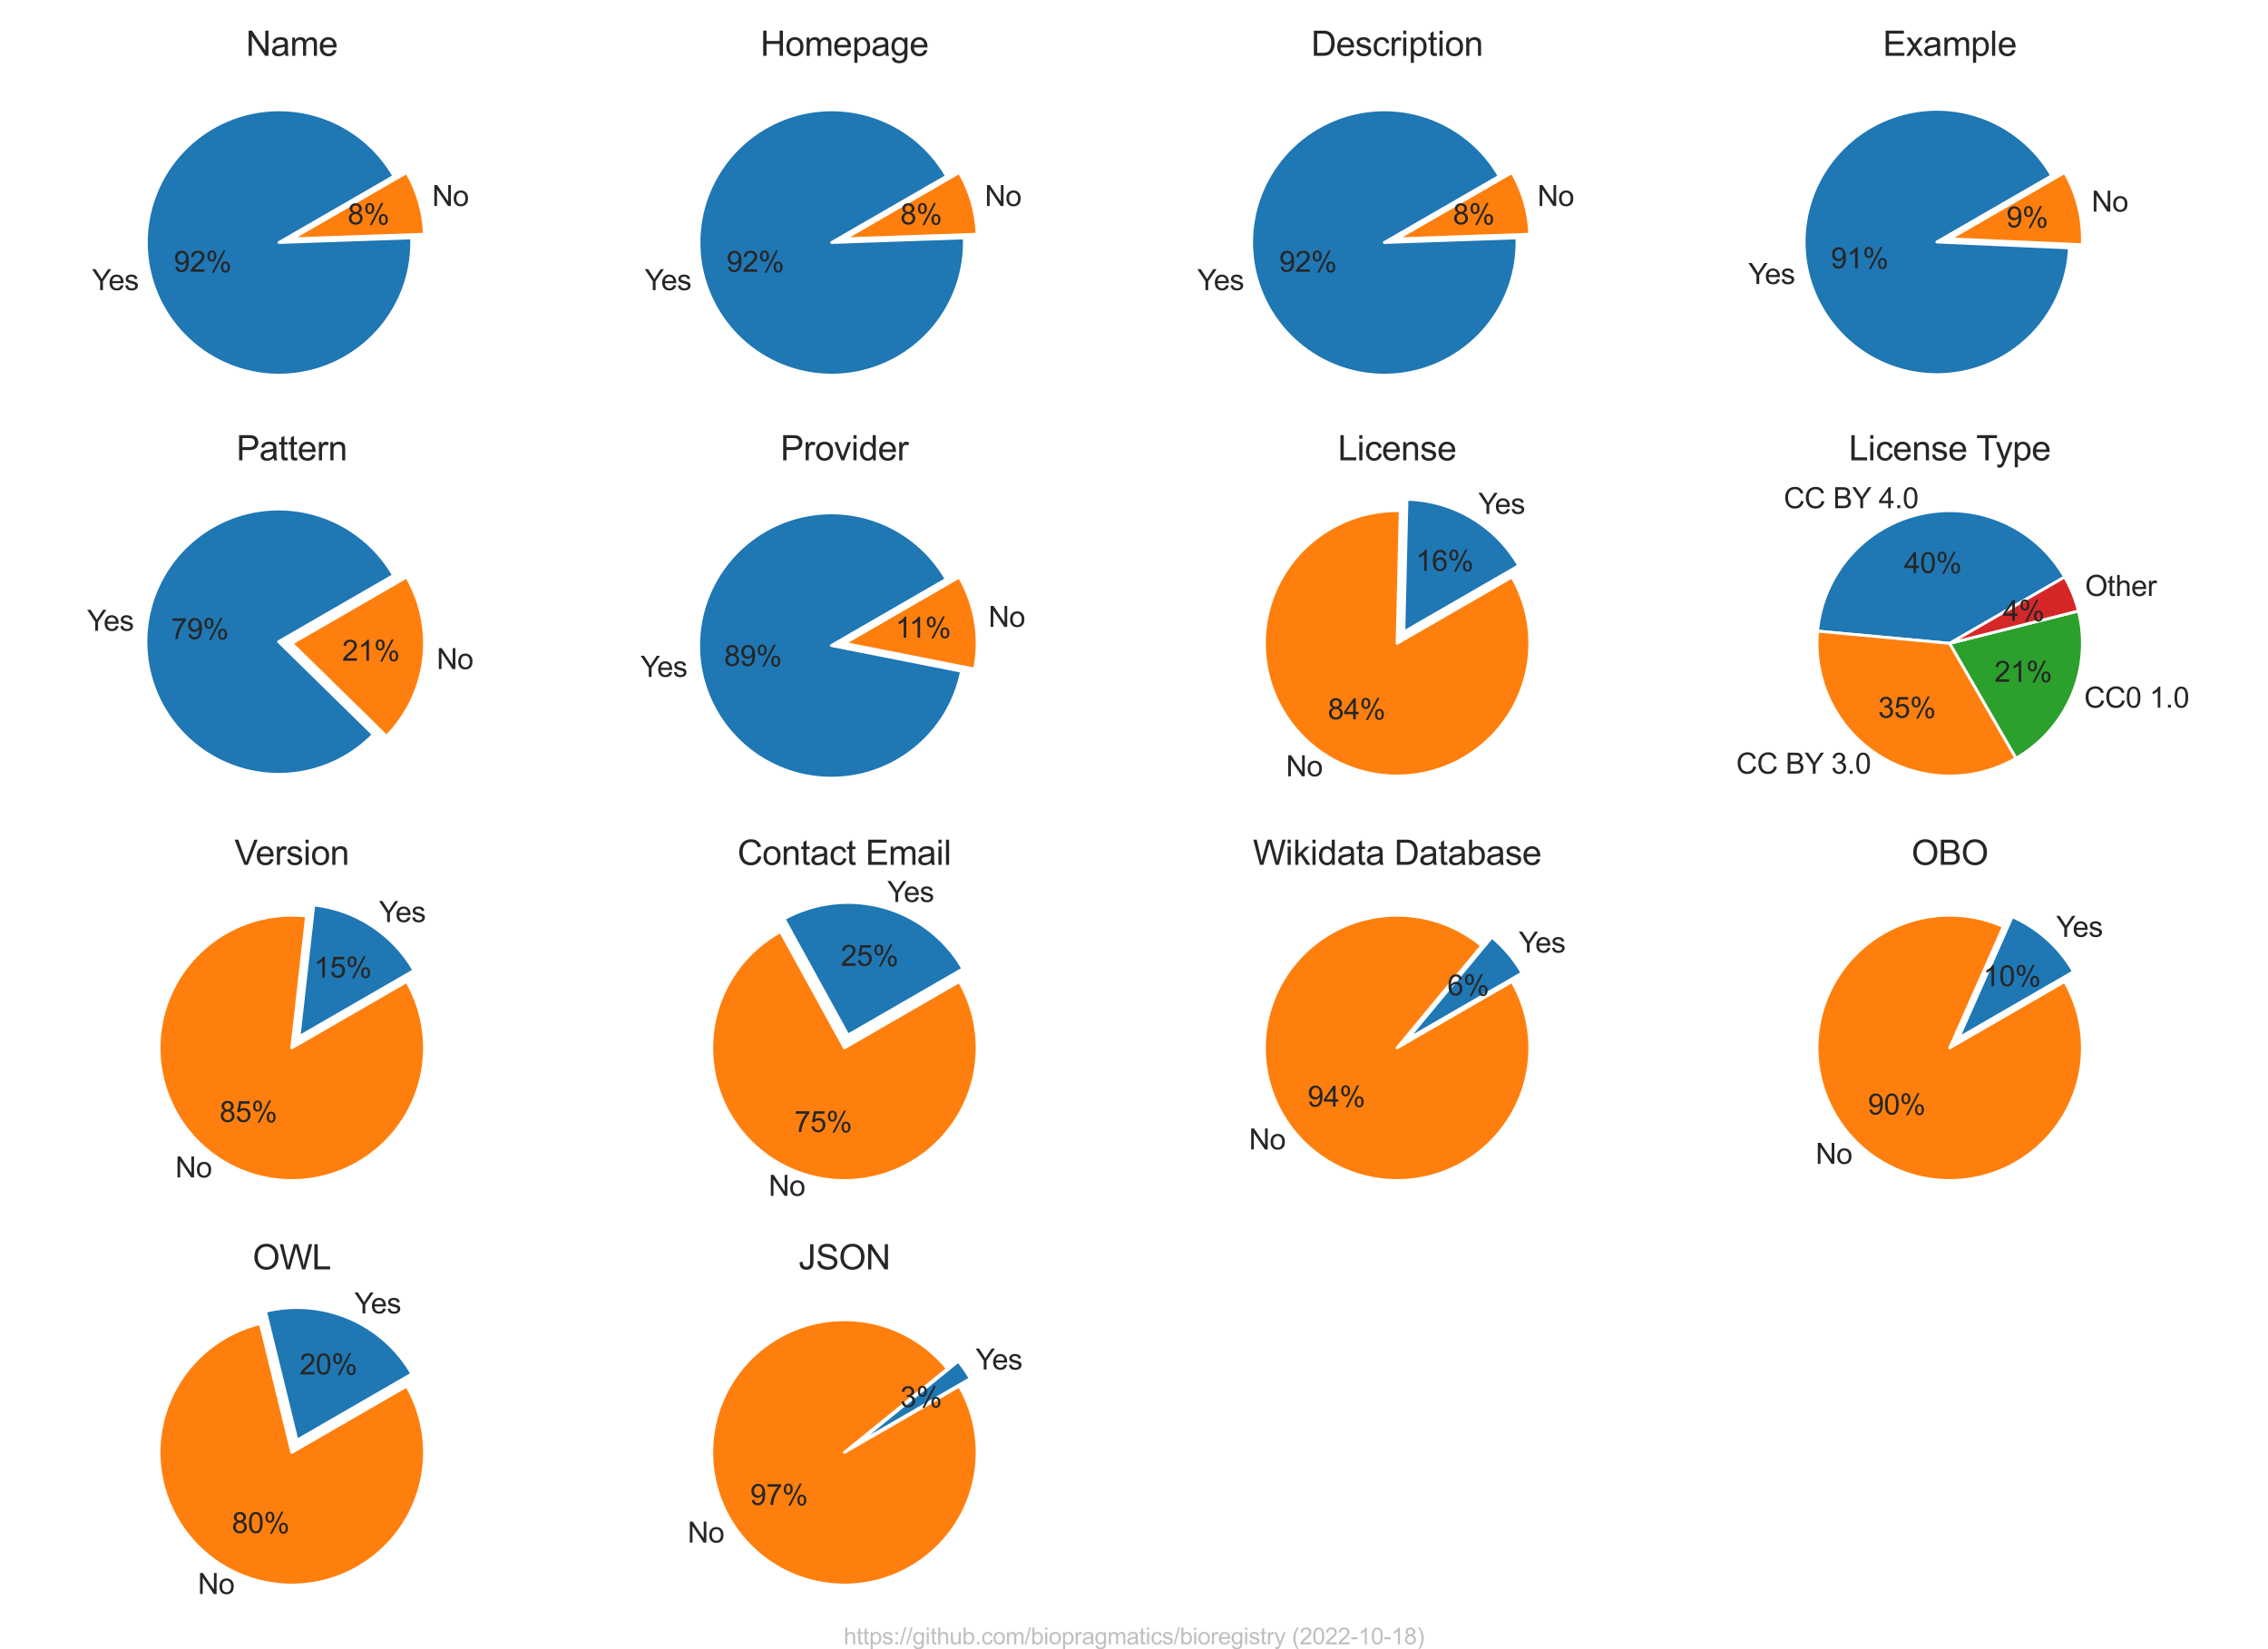 <?xml version="1.0" encoding="utf-8" standalone="no"?>
<!DOCTYPE svg PUBLIC "-//W3C//DTD SVG 1.1//EN"
  "http://www.w3.org/Graphics/SVG/1.1/DTD/svg11.dtd">
<svg xmlns:xlink="http://www.w3.org/1999/xlink" width="792pt" height="576pt" viewBox="0 0 792 576" xmlns="http://www.w3.org/2000/svg" version="1.1">
 <defs>
  <style type="text/css">*{stroke-linejoin: round; stroke-linecap: butt}</style>
 </defs>
 <g id="figure_1">
  <g id="patch_1">
   <path d="M 0 576 
L 792 576 
L 792 0 
L 0 0 
z
" style="fill: #ffffff"/>
  </g>
  <g id="axes_1">
   <g id="matplotlib.axis_1"/>
   <g id="matplotlib.axis_2"/>
   <g id="patch_2">
    <path d="M 137.569 61.527 
C 134.765 56.669 131.102 52.361 126.758 48.812 
C 122.414 45.263 117.462 42.533 112.143 40.753 
C 106.824 38.973 101.226 38.173 95.621 38.394 
C 90.016 38.614 84.498 39.85 79.334 42.041 
C 74.171 44.233 69.449 47.344 65.397 51.222 
C 61.345 55.101 58.031 59.683 55.616 64.746 
C 53.201 69.808 51.725 75.267 51.26 80.857 
C 50.795 86.447 51.35 92.075 52.895 97.467 
C 54.441 102.859 56.953 107.925 60.309 112.42 
C 63.665 116.914 67.809 120.762 72.539 123.776 
C 77.27 126.79 82.508 128.92 88 130.063 
C 93.491 131.206 99.145 131.342 104.685 130.465 
C 110.225 129.588 115.56 127.712 120.43 124.929 
C 125.3 122.146 129.625 118.502 133.193 114.174 
C 136.761 109.846 139.514 104.906 141.317 99.595 
C 143.121 94.284 143.945 88.689 143.75 83.083 
L 97.439 84.696 
L 137.569 61.527 
z
" style="fill: #1f77b4; stroke: #ffffff; stroke-linejoin: miter"/>
   </g>
   <g id="patch_3">
    <path d="M 148.204 81.806 
C 148.072 78.029 147.479 74.282 146.438 70.649 
C 145.396 67.015 143.914 63.523 142.024 60.25 
L 101.894 83.419 
L 148.204 81.806 
z
" style="fill: #ff7f0e; stroke: #ffffff; stroke-linejoin: miter"/>
   </g>
   <g id="text_1">
    <!-- Yes -->
    <g style="fill: #262626" transform="translate(32.122 101.329) scale(0.1 -0.1)">
     <defs>
      <path id="ArialMT-59" d="M 1784 0 
L 1784 1941 
L 19 4581 
L 756 4581 
L 1659 3200 
Q 1909 2813 2125 2425 
Q 2331 2784 2625 3234 
L 3513 4581 
L 4219 4581 
L 2391 1941 
L 2391 0 
L 1784 0 
z
" transform="scale(0.016)"/>
      <path id="ArialMT-65" d="M 2694 1069 
L 3275 997 
Q 3138 488 2766 206 
Q 2394 -75 1816 -75 
Q 1088 -75 661 373 
Q 234 822 234 1631 
Q 234 2469 665 2931 
Q 1097 3394 1784 3394 
Q 2450 3394 2872 2941 
Q 3294 2488 3294 1666 
Q 3294 1616 3291 1516 
L 816 1516 
Q 847 969 1125 678 
Q 1403 388 1819 388 
Q 2128 388 2347 550 
Q 2566 713 2694 1069 
z
M 847 1978 
L 2700 1978 
Q 2663 2397 2488 2606 
Q 2219 2931 1791 2931 
Q 1403 2931 1139 2672 
Q 875 2413 847 1978 
z
" transform="scale(0.016)"/>
      <path id="ArialMT-73" d="M 197 991 
L 753 1078 
Q 800 744 1014 566 
Q 1228 388 1613 388 
Q 2000 388 2187 545 
Q 2375 703 2375 916 
Q 2375 1106 2209 1216 
Q 2094 1291 1634 1406 
Q 1016 1563 777 1677 
Q 538 1791 414 1992 
Q 291 2194 291 2438 
Q 291 2659 392 2848 
Q 494 3038 669 3163 
Q 800 3259 1026 3326 
Q 1253 3394 1513 3394 
Q 1903 3394 2198 3281 
Q 2494 3169 2634 2976 
Q 2775 2784 2828 2463 
L 2278 2388 
Q 2241 2644 2061 2787 
Q 1881 2931 1553 2931 
Q 1166 2931 1000 2803 
Q 834 2675 834 2503 
Q 834 2394 903 2306 
Q 972 2216 1119 2156 
Q 1203 2125 1616 2013 
Q 2213 1853 2448 1751 
Q 2684 1650 2818 1456 
Q 2953 1263 2953 975 
Q 2953 694 2789 445 
Q 2625 197 2315 61 
Q 2006 -75 1616 -75 
Q 969 -75 630 194 
Q 291 463 197 991 
z
" transform="scale(0.016)"/>
     </defs>
     <use xlink:href="#ArialMT-59"/>
     <use xlink:href="#ArialMT-65" x="57.574"/>
     <use xlink:href="#ArialMT-73" x="113.189"/>
    </g>
   </g>
   <g id="text_2">
    <!-- 92% -->
    <g style="fill: #262626" transform="translate(60.706 94.944) scale(0.1 -0.1)">
     <defs>
      <path id="ArialMT-39" d="M 350 1059 
L 891 1109 
Q 959 728 1153 556 
Q 1347 384 1650 384 
Q 1909 384 2104 503 
Q 2300 622 2425 820 
Q 2550 1019 2634 1356 
Q 2719 1694 2719 2044 
Q 2719 2081 2716 2156 
Q 2547 1888 2255 1720 
Q 1963 1553 1622 1553 
Q 1053 1553 659 1965 
Q 266 2378 266 3053 
Q 266 3750 677 4175 
Q 1088 4600 1706 4600 
Q 2153 4600 2523 4359 
Q 2894 4119 3086 3673 
Q 3278 3228 3278 2384 
Q 3278 1506 3087 986 
Q 2897 466 2520 194 
Q 2144 -78 1638 -78 
Q 1100 -78 759 220 
Q 419 519 350 1059 
z
M 2653 3081 
Q 2653 3566 2395 3850 
Q 2138 4134 1775 4134 
Q 1400 4134 1122 3828 
Q 844 3522 844 3034 
Q 844 2597 1108 2323 
Q 1372 2050 1759 2050 
Q 2150 2050 2401 2323 
Q 2653 2597 2653 3081 
z
" transform="scale(0.016)"/>
      <path id="ArialMT-32" d="M 3222 541 
L 3222 0 
L 194 0 
Q 188 203 259 391 
Q 375 700 629 1000 
Q 884 1300 1366 1694 
Q 2113 2306 2375 2664 
Q 2638 3022 2638 3341 
Q 2638 3675 2398 3904 
Q 2159 4134 1775 4134 
Q 1369 4134 1125 3890 
Q 881 3647 878 3216 
L 300 3275 
Q 359 3922 746 4261 
Q 1134 4600 1788 4600 
Q 2447 4600 2831 4234 
Q 3216 3869 3216 3328 
Q 3216 3053 3103 2787 
Q 2991 2522 2730 2228 
Q 2469 1934 1863 1422 
Q 1356 997 1212 845 
Q 1069 694 975 541 
L 3222 541 
z
" transform="scale(0.016)"/>
      <path id="ArialMT-25" d="M 372 3481 
Q 372 3972 619 4315 
Q 866 4659 1334 4659 
Q 1766 4659 2048 4351 
Q 2331 4044 2331 3447 
Q 2331 2866 2045 2552 
Q 1759 2238 1341 2238 
Q 925 2238 648 2547 
Q 372 2856 372 3481 
z
M 1350 4272 
Q 1141 4272 1002 4090 
Q 863 3909 863 3425 
Q 863 2984 1003 2804 
Q 1144 2625 1350 2625 
Q 1563 2625 1702 2806 
Q 1841 2988 1841 3469 
Q 1841 3913 1700 4092 
Q 1559 4272 1350 4272 
z
M 1353 -169 
L 3859 4659 
L 4316 4659 
L 1819 -169 
L 1353 -169 
z
M 3334 1075 
Q 3334 1569 3581 1911 
Q 3828 2253 4300 2253 
Q 4731 2253 5014 1945 
Q 5297 1638 5297 1041 
Q 5297 459 5011 145 
Q 4725 -169 4303 -169 
Q 3888 -169 3611 142 
Q 3334 453 3334 1075 
z
M 4316 1866 
Q 4103 1866 3964 1684 
Q 3825 1503 3825 1019 
Q 3825 581 3965 400 
Q 4106 219 4313 219 
Q 4528 219 4667 400 
Q 4806 581 4806 1063 
Q 4806 1506 4665 1686 
Q 4525 1866 4316 1866 
z
" transform="scale(0.016)"/>
     </defs>
     <use xlink:href="#ArialMT-39"/>
     <use xlink:href="#ArialMT-32" x="55.615"/>
     <use xlink:href="#ArialMT-25" x="111.23"/>
    </g>
   </g>
   <g id="text_3">
    <!-- No -->
    <g style="fill: #262626" transform="translate(150.892 71.957) scale(0.1 -0.1)">
     <defs>
      <path id="ArialMT-4e" d="M 488 0 
L 488 4581 
L 1109 4581 
L 3516 984 
L 3516 4581 
L 4097 4581 
L 4097 0 
L 3475 0 
L 1069 3600 
L 1069 0 
L 488 0 
z
" transform="scale(0.016)"/>
      <path id="ArialMT-6f" d="M 213 1659 
Q 213 2581 725 3025 
Q 1153 3394 1769 3394 
Q 2453 3394 2887 2945 
Q 3322 2497 3322 1706 
Q 3322 1066 3130 698 
Q 2938 331 2570 128 
Q 2203 -75 1769 -75 
Q 1072 -75 642 372 
Q 213 819 213 1659 
z
M 791 1659 
Q 791 1022 1069 705 
Q 1347 388 1769 388 
Q 2188 388 2466 706 
Q 2744 1025 2744 1678 
Q 2744 2294 2464 2611 
Q 2184 2928 1769 2928 
Q 1347 2928 1069 2612 
Q 791 2297 791 1659 
z
" transform="scale(0.016)"/>
     </defs>
     <use xlink:href="#ArialMT-4e"/>
     <use xlink:href="#ArialMT-6f" x="72.217"/>
    </g>
   </g>
   <g id="text_4">
    <!-- 8% -->
    <g style="fill: #262626" transform="translate(121.393 78.342) scale(0.1 -0.1)">
     <defs>
      <path id="ArialMT-38" d="M 1131 2484 
Q 781 2613 612 2850 
Q 444 3088 444 3419 
Q 444 3919 803 4259 
Q 1163 4600 1759 4600 
Q 2359 4600 2725 4251 
Q 3091 3903 3091 3403 
Q 3091 3084 2923 2848 
Q 2756 2613 2416 2484 
Q 2838 2347 3058 2040 
Q 3278 1734 3278 1309 
Q 3278 722 2862 322 
Q 2447 -78 1769 -78 
Q 1091 -78 675 323 
Q 259 725 259 1325 
Q 259 1772 486 2073 
Q 713 2375 1131 2484 
z
M 1019 3438 
Q 1019 3113 1228 2906 
Q 1438 2700 1772 2700 
Q 2097 2700 2305 2904 
Q 2513 3109 2513 3406 
Q 2513 3716 2298 3927 
Q 2084 4138 1766 4138 
Q 1444 4138 1231 3931 
Q 1019 3725 1019 3438 
z
M 838 1322 
Q 838 1081 952 856 
Q 1066 631 1291 507 
Q 1516 384 1775 384 
Q 2178 384 2440 643 
Q 2703 903 2703 1303 
Q 2703 1709 2433 1975 
Q 2163 2241 1756 2241 
Q 1359 2241 1098 1978 
Q 838 1716 838 1322 
z
" transform="scale(0.016)"/>
     </defs>
     <use xlink:href="#ArialMT-38"/>
     <use xlink:href="#ArialMT-25" x="55.615"/>
    </g>
   </g>
   <g id="text_5">
    <!-- Name -->
    <g style="fill: #262626" transform="translate(85.89 19.496) scale(0.12 -0.12)">
     <defs>
      <path id="ArialMT-61" d="M 2588 409 
Q 2275 144 1986 34 
Q 1697 -75 1366 -75 
Q 819 -75 525 192 
Q 231 459 231 875 
Q 231 1119 342 1320 
Q 453 1522 633 1644 
Q 813 1766 1038 1828 
Q 1203 1872 1538 1913 
Q 2219 1994 2541 2106 
Q 2544 2222 2544 2253 
Q 2544 2597 2384 2738 
Q 2169 2928 1744 2928 
Q 1347 2928 1158 2789 
Q 969 2650 878 2297 
L 328 2372 
Q 403 2725 575 2942 
Q 747 3159 1072 3276 
Q 1397 3394 1825 3394 
Q 2250 3394 2515 3294 
Q 2781 3194 2906 3042 
Q 3031 2891 3081 2659 
Q 3109 2516 3109 2141 
L 3109 1391 
Q 3109 606 3145 398 
Q 3181 191 3288 0 
L 2700 0 
Q 2613 175 2588 409 
z
M 2541 1666 
Q 2234 1541 1622 1453 
Q 1275 1403 1131 1340 
Q 988 1278 909 1158 
Q 831 1038 831 891 
Q 831 666 1001 516 
Q 1172 366 1500 366 
Q 1825 366 2078 508 
Q 2331 650 2450 897 
Q 2541 1088 2541 1459 
L 2541 1666 
z
" transform="scale(0.016)"/>
      <path id="ArialMT-6d" d="M 422 0 
L 422 3319 
L 925 3319 
L 925 2853 
Q 1081 3097 1340 3245 
Q 1600 3394 1931 3394 
Q 2300 3394 2536 3241 
Q 2772 3088 2869 2813 
Q 3263 3394 3894 3394 
Q 4388 3394 4653 3120 
Q 4919 2847 4919 2278 
L 4919 0 
L 4359 0 
L 4359 2091 
Q 4359 2428 4304 2576 
Q 4250 2725 4106 2815 
Q 3963 2906 3769 2906 
Q 3419 2906 3187 2673 
Q 2956 2441 2956 1928 
L 2956 0 
L 2394 0 
L 2394 2156 
Q 2394 2531 2256 2718 
Q 2119 2906 1806 2906 
Q 1569 2906 1367 2781 
Q 1166 2656 1075 2415 
Q 984 2175 984 1722 
L 984 0 
L 422 0 
z
" transform="scale(0.016)"/>
     </defs>
     <use xlink:href="#ArialMT-4e"/>
     <use xlink:href="#ArialMT-61" x="72.217"/>
     <use xlink:href="#ArialMT-6d" x="127.832"/>
     <use xlink:href="#ArialMT-65" x="211.133"/>
    </g>
   </g>
  </g>
  <g id="axes_2">
   <g id="matplotlib.axis_3"/>
   <g id="matplotlib.axis_4"/>
   <g id="patch_4">
    <path d="M 330.557 61.527 
C 327.752 56.669 324.089 52.361 319.745 48.812 
C 315.402 45.263 310.45 42.533 305.13 40.753 
C 299.811 38.973 294.213 38.173 288.608 38.394 
C 283.003 38.614 277.485 39.85 272.322 42.041 
C 267.158 44.233 262.436 47.344 258.384 51.222 
C 254.332 55.101 251.018 59.683 248.603 64.746 
C 246.188 69.808 244.712 75.267 244.247 80.857 
C 243.783 86.447 244.337 92.075 245.883 97.467 
C 247.428 102.859 249.941 107.925 253.296 112.42 
C 256.652 116.914 260.796 120.762 265.527 123.776 
C 270.257 126.79 275.496 128.92 280.987 130.063 
C 286.479 131.206 292.132 131.342 297.672 130.465 
C 303.212 129.588 308.547 127.712 313.417 124.929 
C 318.287 122.146 322.612 118.502 326.18 114.174 
C 329.748 109.846 332.501 104.906 334.304 99.595 
C 336.108 94.284 336.932 88.689 336.737 83.083 
L 290.427 84.696 
L 330.557 61.527 
z
" style="fill: #1f77b4; stroke: #ffffff; stroke-linejoin: miter"/>
   </g>
   <g id="patch_5">
    <path d="M 341.191 81.806 
C 341.06 78.029 340.466 74.282 339.425 70.649 
C 338.383 67.015 336.901 63.523 335.011 60.25 
L 294.881 83.419 
L 341.191 81.806 
z
" style="fill: #ff7f0e; stroke: #ffffff; stroke-linejoin: miter"/>
   </g>
   <g id="text_6">
    <!-- Yes -->
    <g style="fill: #262626" transform="translate(225.11 101.329) scale(0.1 -0.1)">
     <use xlink:href="#ArialMT-59"/>
     <use xlink:href="#ArialMT-65" x="57.574"/>
     <use xlink:href="#ArialMT-73" x="113.189"/>
    </g>
   </g>
   <g id="text_7">
    <!-- 92% -->
    <g style="fill: #262626" transform="translate(253.693 94.944) scale(0.1 -0.1)">
     <use xlink:href="#ArialMT-39"/>
     <use xlink:href="#ArialMT-32" x="55.615"/>
     <use xlink:href="#ArialMT-25" x="111.23"/>
    </g>
   </g>
   <g id="text_8">
    <!-- No -->
    <g style="fill: #262626" transform="translate(343.879 71.957) scale(0.1 -0.1)">
     <use xlink:href="#ArialMT-4e"/>
     <use xlink:href="#ArialMT-6f" x="72.217"/>
    </g>
   </g>
   <g id="text_9">
    <!-- 8% -->
    <g style="fill: #262626" transform="translate(314.381 78.342) scale(0.1 -0.1)">
     <use xlink:href="#ArialMT-38"/>
     <use xlink:href="#ArialMT-25" x="55.615"/>
    </g>
   </g>
   <g id="text_10">
    <!-- Homepage -->
    <g style="fill: #262626" transform="translate(265.531 19.496) scale(0.12 -0.12)">
     <defs>
      <path id="ArialMT-48" d="M 513 0 
L 513 4581 
L 1119 4581 
L 1119 2700 
L 3500 2700 
L 3500 4581 
L 4106 4581 
L 4106 0 
L 3500 0 
L 3500 2159 
L 1119 2159 
L 1119 0 
L 513 0 
z
" transform="scale(0.016)"/>
      <path id="ArialMT-70" d="M 422 -1272 
L 422 3319 
L 934 3319 
L 934 2888 
Q 1116 3141 1344 3267 
Q 1572 3394 1897 3394 
Q 2322 3394 2647 3175 
Q 2972 2956 3137 2557 
Q 3303 2159 3303 1684 
Q 3303 1175 3120 767 
Q 2938 359 2589 142 
Q 2241 -75 1856 -75 
Q 1575 -75 1351 44 
Q 1128 163 984 344 
L 984 -1272 
L 422 -1272 
z
M 931 1641 
Q 931 1000 1190 694 
Q 1450 388 1819 388 
Q 2194 388 2461 705 
Q 2728 1022 2728 1688 
Q 2728 2322 2467 2637 
Q 2206 2953 1844 2953 
Q 1484 2953 1207 2617 
Q 931 2281 931 1641 
z
" transform="scale(0.016)"/>
      <path id="ArialMT-67" d="M 319 -275 
L 866 -356 
Q 900 -609 1056 -725 
Q 1266 -881 1628 -881 
Q 2019 -881 2231 -725 
Q 2444 -569 2519 -288 
Q 2563 -116 2559 434 
Q 2191 0 1641 0 
Q 956 0 581 494 
Q 206 988 206 1678 
Q 206 2153 378 2554 
Q 550 2956 876 3175 
Q 1203 3394 1644 3394 
Q 2231 3394 2613 2919 
L 2613 3319 
L 3131 3319 
L 3131 450 
Q 3131 -325 2973 -648 
Q 2816 -972 2473 -1159 
Q 2131 -1347 1631 -1347 
Q 1038 -1347 672 -1080 
Q 306 -813 319 -275 
z
M 784 1719 
Q 784 1066 1043 766 
Q 1303 466 1694 466 
Q 2081 466 2343 764 
Q 2606 1063 2606 1700 
Q 2606 2309 2336 2618 
Q 2066 2928 1684 2928 
Q 1309 2928 1046 2623 
Q 784 2319 784 1719 
z
" transform="scale(0.016)"/>
     </defs>
     <use xlink:href="#ArialMT-48"/>
     <use xlink:href="#ArialMT-6f" x="72.217"/>
     <use xlink:href="#ArialMT-6d" x="127.832"/>
     <use xlink:href="#ArialMT-65" x="211.133"/>
     <use xlink:href="#ArialMT-70" x="266.748"/>
     <use xlink:href="#ArialMT-61" x="322.363"/>
     <use xlink:href="#ArialMT-67" x="377.979"/>
     <use xlink:href="#ArialMT-65" x="433.594"/>
    </g>
   </g>
  </g>
  <g id="axes_3">
   <g id="matplotlib.axis_5"/>
   <g id="matplotlib.axis_6"/>
   <g id="patch_6">
    <path d="M 523.544 61.527 
C 520.74 56.669 517.076 52.361 512.733 48.812 
C 508.389 45.263 503.437 42.533 498.118 40.753 
C 492.799 38.973 487.2 38.173 481.595 38.394 
C 475.991 38.614 470.472 39.85 465.309 42.041 
C 460.146 44.233 455.423 47.344 451.371 51.222 
C 447.319 55.101 444.005 59.683 441.59 64.746 
C 439.175 69.808 437.7 75.267 437.235 80.857 
C 436.77 86.447 437.324 92.075 438.87 97.467 
C 440.416 102.859 442.928 107.925 446.284 112.42 
C 449.639 116.914 453.784 120.762 458.514 123.776 
C 463.244 126.79 468.483 128.92 473.975 130.063 
C 479.466 131.206 485.12 131.342 490.66 130.465 
C 496.2 129.588 501.535 127.712 506.405 124.929 
C 511.275 122.146 515.599 118.502 519.167 114.174 
C 522.735 109.846 525.488 104.906 527.292 99.595 
C 529.095 94.284 529.919 88.689 529.724 83.083 
L 483.414 84.696 
L 523.544 61.527 
z
" style="fill: #1f77b4; stroke: #ffffff; stroke-linejoin: miter"/>
   </g>
   <g id="patch_7">
    <path d="M 534.179 81.806 
C 534.047 78.029 533.454 74.282 532.412 70.649 
C 531.371 67.015 529.888 63.523 527.998 60.25 
L 487.868 83.419 
L 534.179 81.806 
z
" style="fill: #ff7f0e; stroke: #ffffff; stroke-linejoin: miter"/>
   </g>
   <g id="text_11">
    <!-- Yes -->
    <g style="fill: #262626" transform="translate(418.097 101.329) scale(0.1 -0.1)">
     <use xlink:href="#ArialMT-59"/>
     <use xlink:href="#ArialMT-65" x="57.574"/>
     <use xlink:href="#ArialMT-73" x="113.189"/>
    </g>
   </g>
   <g id="text_12">
    <!-- 92% -->
    <g style="fill: #262626" transform="translate(446.681 94.944) scale(0.1 -0.1)">
     <use xlink:href="#ArialMT-39"/>
     <use xlink:href="#ArialMT-32" x="55.615"/>
     <use xlink:href="#ArialMT-25" x="111.23"/>
    </g>
   </g>
   <g id="text_13">
    <!-- No -->
    <g style="fill: #262626" transform="translate(536.867 71.957) scale(0.1 -0.1)">
     <use xlink:href="#ArialMT-4e"/>
     <use xlink:href="#ArialMT-6f" x="72.217"/>
    </g>
   </g>
   <g id="text_14">
    <!-- 8% -->
    <g style="fill: #262626" transform="translate(507.368 78.342) scale(0.1 -0.1)">
     <use xlink:href="#ArialMT-38"/>
     <use xlink:href="#ArialMT-25" x="55.615"/>
    </g>
   </g>
   <g id="text_15">
    <!-- Description -->
    <g style="fill: #262626" transform="translate(457.858 19.496) scale(0.12 -0.12)">
     <defs>
      <path id="ArialMT-44" d="M 494 0 
L 494 4581 
L 2072 4581 
Q 2606 4581 2888 4516 
Q 3281 4425 3559 4188 
Q 3922 3881 4101 3404 
Q 4281 2928 4281 2316 
Q 4281 1794 4159 1391 
Q 4038 988 3847 723 
Q 3656 459 3429 307 
Q 3203 156 2883 78 
Q 2563 0 2147 0 
L 494 0 
z
M 1100 541 
L 2078 541 
Q 2531 541 2789 625 
Q 3047 709 3200 863 
Q 3416 1078 3536 1442 
Q 3656 1806 3656 2325 
Q 3656 3044 3420 3430 
Q 3184 3816 2847 3947 
Q 2603 4041 2063 4041 
L 1100 4041 
L 1100 541 
z
" transform="scale(0.016)"/>
      <path id="ArialMT-63" d="M 2588 1216 
L 3141 1144 
Q 3050 572 2676 248 
Q 2303 -75 1759 -75 
Q 1078 -75 664 370 
Q 250 816 250 1647 
Q 250 2184 428 2587 
Q 606 2991 970 3192 
Q 1334 3394 1763 3394 
Q 2303 3394 2647 3120 
Q 2991 2847 3088 2344 
L 2541 2259 
Q 2463 2594 2264 2762 
Q 2066 2931 1784 2931 
Q 1359 2931 1093 2626 
Q 828 2322 828 1663 
Q 828 994 1084 691 
Q 1341 388 1753 388 
Q 2084 388 2306 591 
Q 2528 794 2588 1216 
z
" transform="scale(0.016)"/>
      <path id="ArialMT-72" d="M 416 0 
L 416 3319 
L 922 3319 
L 922 2816 
Q 1116 3169 1280 3281 
Q 1444 3394 1641 3394 
Q 1925 3394 2219 3213 
L 2025 2691 
Q 1819 2813 1613 2813 
Q 1428 2813 1281 2702 
Q 1134 2591 1072 2394 
Q 978 2094 978 1738 
L 978 0 
L 416 0 
z
" transform="scale(0.016)"/>
      <path id="ArialMT-69" d="M 425 3934 
L 425 4581 
L 988 4581 
L 988 3934 
L 425 3934 
z
M 425 0 
L 425 3319 
L 988 3319 
L 988 0 
L 425 0 
z
" transform="scale(0.016)"/>
      <path id="ArialMT-74" d="M 1650 503 
L 1731 6 
Q 1494 -44 1306 -44 
Q 1000 -44 831 53 
Q 663 150 594 308 
Q 525 466 525 972 
L 525 2881 
L 113 2881 
L 113 3319 
L 525 3319 
L 525 4141 
L 1084 4478 
L 1084 3319 
L 1650 3319 
L 1650 2881 
L 1084 2881 
L 1084 941 
Q 1084 700 1114 631 
Q 1144 563 1211 522 
Q 1278 481 1403 481 
Q 1497 481 1650 503 
z
" transform="scale(0.016)"/>
      <path id="ArialMT-6e" d="M 422 0 
L 422 3319 
L 928 3319 
L 928 2847 
Q 1294 3394 1984 3394 
Q 2284 3394 2536 3286 
Q 2788 3178 2913 3003 
Q 3038 2828 3088 2588 
Q 3119 2431 3119 2041 
L 3119 0 
L 2556 0 
L 2556 2019 
Q 2556 2363 2490 2533 
Q 2425 2703 2258 2804 
Q 2091 2906 1866 2906 
Q 1506 2906 1245 2678 
Q 984 2450 984 1813 
L 984 0 
L 422 0 
z
" transform="scale(0.016)"/>
     </defs>
     <use xlink:href="#ArialMT-44"/>
     <use xlink:href="#ArialMT-65" x="72.217"/>
     <use xlink:href="#ArialMT-73" x="127.832"/>
     <use xlink:href="#ArialMT-63" x="177.832"/>
     <use xlink:href="#ArialMT-72" x="227.832"/>
     <use xlink:href="#ArialMT-69" x="261.133"/>
     <use xlink:href="#ArialMT-70" x="283.35"/>
     <use xlink:href="#ArialMT-74" x="338.965"/>
     <use xlink:href="#ArialMT-69" x="366.748"/>
     <use xlink:href="#ArialMT-6f" x="388.965"/>
     <use xlink:href="#ArialMT-6e" x="444.58"/>
    </g>
   </g>
  </g>
  <g id="axes_4">
   <g id="matplotlib.axis_7"/>
   <g id="matplotlib.axis_8"/>
   <g id="patch_8">
    <path d="M 716.484 61.349 
C 713.718 56.559 710.117 52.302 705.85 48.78 
C 701.584 45.259 696.721 42.53 691.493 40.723 
C 686.265 38.916 680.755 38.059 675.225 38.194 
C 669.695 38.329 664.233 39.453 659.099 41.513 
C 653.965 43.572 649.241 46.535 645.151 50.26 
C 641.062 53.985 637.672 58.412 635.143 63.332 
C 632.613 68.252 630.986 73.585 630.336 79.078 
C 629.687 84.572 630.026 90.138 631.338 95.512 
C 632.651 100.885 634.915 105.981 638.023 110.557 
C 641.132 115.133 645.035 119.115 649.547 122.316 
C 654.059 125.516 659.108 127.882 664.454 129.303 
C 669.801 130.723 675.358 131.175 680.864 130.637 
C 686.369 130.099 691.734 128.579 696.704 126.149 
C 701.674 123.72 706.169 120.42 709.976 116.406 
C 713.782 112.393 716.84 107.73 719.003 102.638 
C 721.166 97.547 722.4 92.109 722.646 86.583 
L 676.354 84.519 
L 716.484 61.349 
z
" style="fill: #1f77b4; stroke: #ffffff; stroke-linejoin: miter"/>
   </g>
   <g id="patch_9">
    <path d="M 727.148 85.483 
C 727.344 81.093 726.914 76.696 725.871 72.426 
C 724.828 68.156 723.183 64.056 720.986 60.25 
L 680.856 83.419 
L 727.148 85.483 
z
" style="fill: #ff7f0e; stroke: #ffffff; stroke-linejoin: miter"/>
   </g>
   <g id="text_16">
    <!-- Yes -->
    <g style="fill: #262626" transform="translate(610.518 99.196) scale(0.1 -0.1)">
     <use xlink:href="#ArialMT-59"/>
     <use xlink:href="#ArialMT-65" x="57.574"/>
     <use xlink:href="#ArialMT-73" x="113.189"/>
    </g>
   </g>
   <g id="text_17">
    <!-- 91% -->
    <g style="fill: #262626" transform="translate(639.338 93.7) scale(0.1 -0.1)">
     <defs>
      <path id="ArialMT-31" d="M 2384 0 
L 1822 0 
L 1822 3584 
Q 1619 3391 1289 3197 
Q 959 3003 697 2906 
L 697 3450 
Q 1169 3672 1522 3987 
Q 1875 4303 2022 4600 
L 2384 4600 
L 2384 0 
z
" transform="scale(0.016)"/>
     </defs>
     <use xlink:href="#ArialMT-39"/>
     <use xlink:href="#ArialMT-31" x="55.615"/>
     <use xlink:href="#ArialMT-25" x="111.23"/>
    </g>
   </g>
   <g id="text_18">
    <!-- No -->
    <g style="fill: #262626" transform="translate(730.373 73.912) scale(0.1 -0.1)">
     <use xlink:href="#ArialMT-4e"/>
     <use xlink:href="#ArialMT-6f" x="72.217"/>
    </g>
   </g>
   <g id="text_19">
    <!-- 9% -->
    <g style="fill: #262626" transform="translate(700.638 79.409) scale(0.1 -0.1)">
     <use xlink:href="#ArialMT-39"/>
     <use xlink:href="#ArialMT-25" x="55.615"/>
    </g>
   </g>
   <g id="text_20">
    <!-- Example -->
    <g style="fill: #262626" transform="translate(657.513 19.496) scale(0.12 -0.12)">
     <defs>
      <path id="ArialMT-45" d="M 506 0 
L 506 4581 
L 3819 4581 
L 3819 4041 
L 1113 4041 
L 1113 2638 
L 3647 2638 
L 3647 2100 
L 1113 2100 
L 1113 541 
L 3925 541 
L 3925 0 
L 506 0 
z
" transform="scale(0.016)"/>
      <path id="ArialMT-78" d="M 47 0 
L 1259 1725 
L 138 3319 
L 841 3319 
L 1350 2541 
Q 1494 2319 1581 2169 
Q 1719 2375 1834 2534 
L 2394 3319 
L 3066 3319 
L 1919 1756 
L 3153 0 
L 2463 0 
L 1781 1031 
L 1600 1309 
L 728 0 
L 47 0 
z
" transform="scale(0.016)"/>
      <path id="ArialMT-6c" d="M 409 0 
L 409 4581 
L 972 4581 
L 972 0 
L 409 0 
z
" transform="scale(0.016)"/>
     </defs>
     <use xlink:href="#ArialMT-45"/>
     <use xlink:href="#ArialMT-78" x="66.699"/>
     <use xlink:href="#ArialMT-61" x="116.699"/>
     <use xlink:href="#ArialMT-6d" x="172.314"/>
     <use xlink:href="#ArialMT-70" x="255.615"/>
     <use xlink:href="#ArialMT-6c" x="311.23"/>
     <use xlink:href="#ArialMT-65" x="333.447"/>
    </g>
   </g>
  </g>
  <g id="axes_5">
   <g id="matplotlib.axis_9"/>
   <g id="matplotlib.axis_10"/>
   <g id="patch_10">
    <path d="M 137.427 200.954 
C 135.016 196.778 131.969 193.005 128.395 189.769 
C 124.82 186.534 120.763 183.876 116.369 181.891 
C 111.975 179.907 107.299 178.621 102.508 178.078 
C 97.718 177.536 92.872 177.745 88.146 178.697 
C 83.419 179.649 78.871 181.333 74.664 183.688 
C 70.457 186.042 66.643 189.039 63.36 192.57 
C 60.077 196.101 57.366 200.122 55.323 204.489 
C 53.28 208.856 51.932 213.515 51.326 218.298 
C 50.72 223.081 50.864 227.929 51.753 232.668 
C 52.642 237.406 54.265 241.977 56.564 246.215 
C 58.862 250.453 61.808 254.306 65.295 257.636 
C 68.782 260.965 72.767 263.73 77.106 265.831 
C 81.445 267.932 86.086 269.342 90.861 270.012 
C 95.635 270.682 100.485 270.602 105.235 269.776 
C 109.984 268.95 114.576 267.388 118.845 265.146 
C 123.113 262.904 127.005 260.01 130.381 256.568 
L 97.297 224.123 
L 137.427 200.954 
z
" style="fill: #1f77b4; stroke: #ffffff; stroke-linejoin: miter"/>
   </g>
   <g id="patch_11">
    <path d="M 134.978 257.15 
C 142.065 249.924 146.592 240.571 147.865 230.53 
C 149.137 220.488 147.085 210.301 142.024 201.536 
L 101.894 224.705 
L 134.978 257.15 
z
" style="fill: #ff7f0e; stroke: #ffffff; stroke-linejoin: miter"/>
   </g>
   <g id="text_21">
    <!-- Yes -->
    <g style="fill: #262626" transform="translate(30.41 220.301) scale(0.1 -0.1)">
     <use xlink:href="#ArialMT-59"/>
     <use xlink:href="#ArialMT-65" x="57.574"/>
     <use xlink:href="#ArialMT-73" x="113.189"/>
    </g>
   </g>
   <g id="text_22">
    <!-- 79% -->
    <g style="fill: #262626" transform="translate(59.707 223.213) scale(0.1 -0.1)">
     <defs>
      <path id="ArialMT-37" d="M 303 3981 
L 303 4522 
L 3269 4522 
L 3269 4084 
Q 2831 3619 2401 2847 
Q 1972 2075 1738 1259 
Q 1569 684 1522 0 
L 944 0 
Q 953 541 1156 1306 
Q 1359 2072 1739 2783 
Q 2119 3494 2547 3981 
L 303 3981 
z
" transform="scale(0.016)"/>
     </defs>
     <use xlink:href="#ArialMT-37"/>
     <use xlink:href="#ArialMT-39" x="55.615"/>
     <use xlink:href="#ArialMT-25" x="111.23"/>
    </g>
   </g>
   <g id="text_23">
    <!-- No -->
    <g style="fill: #262626" transform="translate(152.462 233.697) scale(0.1 -0.1)">
     <use xlink:href="#ArialMT-4e"/>
     <use xlink:href="#ArialMT-6f" x="72.217"/>
    </g>
   </g>
   <g id="text_24">
    <!-- 21% -->
    <g style="fill: #262626" transform="translate(119.469 230.785) scale(0.1 -0.1)">
     <use xlink:href="#ArialMT-32"/>
     <use xlink:href="#ArialMT-31" x="55.615"/>
     <use xlink:href="#ArialMT-25" x="111.23"/>
    </g>
   </g>
   <g id="text_25">
    <!-- Pattern -->
    <g style="fill: #262626" transform="translate(82.55 160.782) scale(0.12 -0.12)">
     <defs>
      <path id="ArialMT-50" d="M 494 0 
L 494 4581 
L 2222 4581 
Q 2678 4581 2919 4538 
Q 3256 4481 3484 4323 
Q 3713 4166 3852 3881 
Q 3991 3597 3991 3256 
Q 3991 2672 3619 2267 
Q 3247 1863 2275 1863 
L 1100 1863 
L 1100 0 
L 494 0 
z
M 1100 2403 
L 2284 2403 
Q 2872 2403 3119 2622 
Q 3366 2841 3366 3238 
Q 3366 3525 3220 3729 
Q 3075 3934 2838 4000 
Q 2684 4041 2272 4041 
L 1100 4041 
L 1100 2403 
z
" transform="scale(0.016)"/>
     </defs>
     <use xlink:href="#ArialMT-50"/>
     <use xlink:href="#ArialMT-61" x="66.699"/>
     <use xlink:href="#ArialMT-74" x="122.314"/>
     <use xlink:href="#ArialMT-74" x="150.098"/>
     <use xlink:href="#ArialMT-65" x="177.881"/>
     <use xlink:href="#ArialMT-72" x="233.496"/>
     <use xlink:href="#ArialMT-6e" x="266.797"/>
    </g>
   </g>
  </g>
  <g id="axes_6">
   <g id="matplotlib.axis_11"/>
   <g id="matplotlib.axis_12"/>
   <g id="patch_12">
    <path d="M 330.44 202.294 
C 327.747 197.63 324.262 193.471 320.141 190.004 
C 316.019 186.537 311.325 183.815 306.269 181.96 
C 301.213 180.105 295.872 179.146 290.487 179.125 
C 285.102 179.105 279.753 180.023 274.683 181.839 
C 269.613 183.655 264.899 186.341 260.751 189.777 
C 256.603 193.212 253.086 197.344 250.358 201.987 
C 247.63 206.631 245.731 211.714 244.749 217.009 
C 243.766 222.304 243.714 227.73 244.595 233.043 
C 245.476 238.356 247.277 243.475 249.916 248.17 
C 252.555 252.864 255.992 257.063 260.073 260.577 
C 264.154 264.091 268.817 266.867 273.851 268.78 
C 278.885 270.693 284.215 271.714 289.6 271.796 
C 294.985 271.879 300.343 271.022 305.433 269.264 
C 310.524 267.506 315.269 264.874 319.456 261.487 
C 323.643 258.1 327.207 254.008 329.989 249.396 
C 332.77 244.785 334.727 239.724 335.77 234.44 
L 290.31 225.463 
L 330.44 202.294 
z
" style="fill: #1f77b4; stroke: #ffffff; stroke-linejoin: miter"/>
   </g>
   <g id="patch_13">
    <path d="M 340.341 233.682 
C 341.419 228.223 341.505 222.614 340.595 217.125 
C 339.685 211.636 337.793 206.355 335.011 201.536 
L 294.881 224.705 
L 340.341 233.682 
z
" style="fill: #ff7f0e; stroke: #ffffff; stroke-linejoin: miter"/>
   </g>
   <g id="text_26">
    <!-- Yes -->
    <g style="fill: #262626" transform="translate(223.705 236.386) scale(0.1 -0.1)">
     <use xlink:href="#ArialMT-59"/>
     <use xlink:href="#ArialMT-65" x="57.574"/>
     <use xlink:href="#ArialMT-73" x="113.189"/>
    </g>
   </g>
   <g id="text_27">
    <!-- 89% -->
    <g style="fill: #262626" transform="translate(252.874 232.596) scale(0.1 -0.1)">
     <use xlink:href="#ArialMT-38"/>
     <use xlink:href="#ArialMT-39" x="55.615"/>
     <use xlink:href="#ArialMT-25" x="111.23"/>
    </g>
   </g>
   <g id="text_28">
    <!-- No -->
    <g style="fill: #262626" transform="translate(345.167 218.952) scale(0.1 -0.1)">
     <use xlink:href="#ArialMT-4e"/>
     <use xlink:href="#ArialMT-6f" x="72.217"/>
    </g>
   </g>
   <g id="text_29">
    <!-- 11% -->
    <g style="fill: #262626" transform="translate(312.671 222.742) scale(0.1 -0.1)">
     <use xlink:href="#ArialMT-31"/>
     <use xlink:href="#ArialMT-31" x="48.24"/>
     <use xlink:href="#ArialMT-25" x="103.855"/>
    </g>
   </g>
   <g id="text_30">
    <!-- Provider -->
    <g style="fill: #262626" transform="translate(272.54 160.782) scale(0.12 -0.12)">
     <defs>
      <path id="ArialMT-76" d="M 1344 0 
L 81 3319 
L 675 3319 
L 1388 1331 
Q 1503 1009 1600 663 
Q 1675 925 1809 1294 
L 2547 3319 
L 3125 3319 
L 1869 0 
L 1344 0 
z
" transform="scale(0.016)"/>
      <path id="ArialMT-64" d="M 2575 0 
L 2575 419 
Q 2259 -75 1647 -75 
Q 1250 -75 917 144 
Q 584 363 401 755 
Q 219 1147 219 1656 
Q 219 2153 384 2558 
Q 550 2963 881 3178 
Q 1213 3394 1622 3394 
Q 1922 3394 2156 3267 
Q 2391 3141 2538 2938 
L 2538 4581 
L 3097 4581 
L 3097 0 
L 2575 0 
z
M 797 1656 
Q 797 1019 1065 703 
Q 1334 388 1700 388 
Q 2069 388 2326 689 
Q 2584 991 2584 1609 
Q 2584 2291 2321 2609 
Q 2059 2928 1675 2928 
Q 1300 2928 1048 2622 
Q 797 2316 797 1656 
z
" transform="scale(0.016)"/>
     </defs>
     <use xlink:href="#ArialMT-50"/>
     <use xlink:href="#ArialMT-72" x="66.699"/>
     <use xlink:href="#ArialMT-6f" x="100"/>
     <use xlink:href="#ArialMT-76" x="155.615"/>
     <use xlink:href="#ArialMT-69" x="205.615"/>
     <use xlink:href="#ArialMT-64" x="227.832"/>
     <use xlink:href="#ArialMT-65" x="283.447"/>
     <use xlink:href="#ArialMT-72" x="339.062"/>
    </g>
   </g>
  </g>
  <g id="axes_7">
   <g id="matplotlib.axis_13"/>
   <g id="matplotlib.axis_14"/>
   <g id="patch_14">
    <path d="M 530.363 197.551 
C 526.389 190.668 520.71 184.922 513.875 180.867 
C 507.04 176.812 499.275 174.583 491.329 174.394 
L 490.233 220.72 
L 530.363 197.551 
z
" style="fill: #1f77b4; stroke: #ffffff; stroke-linejoin: miter"/>
   </g>
   <g id="patch_15">
    <path d="M 488.965 178.38 
C 483.878 178.259 478.805 178.978 473.951 180.506 
C 469.097 182.035 464.527 184.352 460.427 187.366 
C 456.326 190.38 452.75 194.048 449.842 198.225 
C 446.933 202.401 444.733 207.028 443.329 211.919 
C 441.925 216.811 441.336 221.9 441.586 226.983 
C 441.836 232.066 442.922 237.073 444.8 241.803 
C 446.677 246.533 449.321 250.921 452.625 254.792 
C 455.93 258.662 459.849 261.962 464.226 264.558 
C 468.602 267.155 473.377 269.013 478.358 270.057 
C 483.339 271.102 488.457 271.318 493.509 270.699 
C 498.56 270.08 503.474 268.632 508.055 266.415 
C 512.636 264.198 516.82 261.242 520.44 257.665 
C 524.06 254.088 527.065 249.939 529.337 245.384 
C 531.608 240.83 533.113 235.933 533.792 230.889 
C 534.471 225.846 534.315 220.725 533.33 215.732 
C 532.344 210.74 530.543 205.943 527.998 201.536 
L 487.868 224.705 
L 488.965 178.38 
z
" style="fill: #ff7f0e; stroke: #ffffff; stroke-linejoin: miter"/>
   </g>
   <g id="text_31">
    <!-- Yes -->
    <g style="fill: #262626" transform="translate(516.239 179.467) scale(0.1 -0.1)">
     <use xlink:href="#ArialMT-59"/>
     <use xlink:href="#ArialMT-65" x="57.574"/>
     <use xlink:href="#ArialMT-73" x="113.189"/>
    </g>
   </g>
   <g id="text_32">
    <!-- 16% -->
    <g style="fill: #262626" transform="translate(494.411 199.393) scale(0.1 -0.1)">
     <defs>
      <path id="ArialMT-36" d="M 3184 3459 
L 2625 3416 
Q 2550 3747 2413 3897 
Q 2184 4138 1850 4138 
Q 1581 4138 1378 3988 
Q 1113 3794 959 3422 
Q 806 3050 800 2363 
Q 1003 2672 1297 2822 
Q 1591 2972 1913 2972 
Q 2475 2972 2870 2558 
Q 3266 2144 3266 1488 
Q 3266 1056 3080 686 
Q 2894 316 2569 119 
Q 2244 -78 1831 -78 
Q 1128 -78 684 439 
Q 241 956 241 2144 
Q 241 3472 731 4075 
Q 1159 4600 1884 4600 
Q 2425 4600 2770 4297 
Q 3116 3994 3184 3459 
z
M 888 1484 
Q 888 1194 1011 928 
Q 1134 663 1356 523 
Q 1578 384 1822 384 
Q 2178 384 2434 671 
Q 2691 959 2691 1453 
Q 2691 1928 2437 2201 
Q 2184 2475 1800 2475 
Q 1419 2475 1153 2201 
Q 888 1928 888 1484 
z
" transform="scale(0.016)"/>
     </defs>
     <use xlink:href="#ArialMT-31"/>
     <use xlink:href="#ArialMT-36" x="55.615"/>
     <use xlink:href="#ArialMT-25" x="111.23"/>
    </g>
   </g>
   <g id="text_33">
    <!-- No -->
    <g style="fill: #262626" transform="translate(449.079 271.129) scale(0.1 -0.1)">
     <use xlink:href="#ArialMT-4e"/>
     <use xlink:href="#ArialMT-6f" x="72.217"/>
    </g>
   </g>
   <g id="text_34">
    <!-- 84% -->
    <g style="fill: #262626" transform="translate(463.676 251.202) scale(0.1 -0.1)">
     <defs>
      <path id="ArialMT-34" d="M 2069 0 
L 2069 1097 
L 81 1097 
L 81 1613 
L 2172 4581 
L 2631 4581 
L 2631 1613 
L 3250 1613 
L 3250 1097 
L 2631 1097 
L 2631 0 
L 2069 0 
z
M 2069 1613 
L 2069 3678 
L 634 1613 
L 2069 1613 
z
" transform="scale(0.016)"/>
     </defs>
     <use xlink:href="#ArialMT-38"/>
     <use xlink:href="#ArialMT-34" x="55.615"/>
     <use xlink:href="#ArialMT-25" x="111.23"/>
    </g>
   </g>
   <g id="text_35">
    <!-- License -->
    <g style="fill: #262626" transform="translate(467.189 160.782) scale(0.12 -0.12)">
     <defs>
      <path id="ArialMT-4c" d="M 469 0 
L 469 4581 
L 1075 4581 
L 1075 541 
L 3331 541 
L 3331 0 
L 469 0 
z
" transform="scale(0.016)"/>
     </defs>
     <use xlink:href="#ArialMT-4c"/>
     <use xlink:href="#ArialMT-69" x="55.615"/>
     <use xlink:href="#ArialMT-63" x="77.832"/>
     <use xlink:href="#ArialMT-65" x="127.832"/>
     <use xlink:href="#ArialMT-6e" x="183.447"/>
     <use xlink:href="#ArialMT-73" x="239.062"/>
     <use xlink:href="#ArialMT-65" x="289.062"/>
    </g>
   </g>
  </g>
  <g id="axes_8">
   <g id="matplotlib.axis_15"/>
   <g id="matplotlib.axis_16"/>
   <g id="patch_16">
    <path d="M 720.986 201.536 
C 716.069 193.02 708.568 186.287 699.573 182.315 
C 690.578 178.343 680.548 177.336 670.942 179.44 
C 661.337 181.543 652.646 186.65 646.134 194.018 
C 639.623 201.386 635.622 210.639 634.715 220.43 
L 680.856 224.705 
L 720.986 201.536 
z
" style="fill: #1f77b4; stroke: #ffffff; stroke-linejoin: miter"/>
   </g>
   <g id="patch_17">
    <path d="M 634.715 220.43 
C 633.931 228.89 635.489 237.405 639.217 245.04 
C 642.946 252.675 648.704 259.139 655.858 263.723 
C 663.012 268.306 671.291 270.835 679.785 271.031 
C 688.28 271.227 696.666 269.084 704.025 264.835 
L 680.856 224.705 
L 634.715 220.43 
z
" style="fill: #ff7f0e; stroke: #ffffff; stroke-linejoin: miter"/>
   </g>
   <g id="patch_18">
    <path d="M 704.025 264.835 
C 712.751 259.797 719.601 252.047 723.529 242.767 
C 727.457 233.487 728.252 223.175 725.794 213.403 
L 680.856 224.705 
L 704.025 264.835 
z
" style="fill: #2ca02c; stroke: #ffffff; stroke-linejoin: miter"/>
   </g>
   <g id="patch_19">
    <path d="M 725.794 213.403 
C 725.272 211.326 724.606 209.287 723.802 207.302 
C 722.998 205.317 722.057 203.391 720.986 201.536 
L 680.856 224.705 
L 725.794 213.403 
z
" style="fill: #d62728; stroke: #ffffff; stroke-linejoin: miter"/>
   </g>
   <g id="text_36">
    <!-- CC BY 4.0 -->
    <g style="fill: #262626" transform="translate(622.885 177.498) scale(0.1 -0.1)">
     <defs>
      <path id="ArialMT-43" d="M 3763 1606 
L 4369 1453 
Q 4178 706 3683 314 
Q 3188 -78 2472 -78 
Q 1731 -78 1267 223 
Q 803 525 561 1097 
Q 319 1669 319 2325 
Q 319 3041 592 3573 
Q 866 4106 1370 4382 
Q 1875 4659 2481 4659 
Q 3169 4659 3637 4309 
Q 4106 3959 4291 3325 
L 3694 3184 
Q 3534 3684 3231 3912 
Q 2928 4141 2469 4141 
Q 1941 4141 1586 3887 
Q 1231 3634 1087 3207 
Q 944 2781 944 2328 
Q 944 1744 1114 1308 
Q 1284 872 1643 656 
Q 2003 441 2422 441 
Q 2931 441 3284 734 
Q 3638 1028 3763 1606 
z
" transform="scale(0.016)"/>
      <path id="ArialMT-20" transform="scale(0.016)"/>
      <path id="ArialMT-42" d="M 469 0 
L 469 4581 
L 2188 4581 
Q 2713 4581 3030 4442 
Q 3347 4303 3526 4014 
Q 3706 3725 3706 3409 
Q 3706 3116 3547 2856 
Q 3388 2597 3066 2438 
Q 3481 2316 3704 2022 
Q 3928 1728 3928 1328 
Q 3928 1006 3792 729 
Q 3656 453 3456 303 
Q 3256 153 2954 76 
Q 2653 0 2216 0 
L 469 0 
z
M 1075 2656 
L 2066 2656 
Q 2469 2656 2644 2709 
Q 2875 2778 2992 2937 
Q 3109 3097 3109 3338 
Q 3109 3566 3000 3739 
Q 2891 3913 2687 3977 
Q 2484 4041 1991 4041 
L 1075 4041 
L 1075 2656 
z
M 1075 541 
L 2216 541 
Q 2509 541 2628 563 
Q 2838 600 2978 687 
Q 3119 775 3209 942 
Q 3300 1109 3300 1328 
Q 3300 1584 3169 1773 
Q 3038 1963 2805 2039 
Q 2572 2116 2134 2116 
L 1075 2116 
L 1075 541 
z
" transform="scale(0.016)"/>
      <path id="ArialMT-2e" d="M 581 0 
L 581 641 
L 1222 641 
L 1222 0 
L 581 0 
z
" transform="scale(0.016)"/>
      <path id="ArialMT-30" d="M 266 2259 
Q 266 3072 433 3567 
Q 600 4063 929 4331 
Q 1259 4600 1759 4600 
Q 2128 4600 2406 4451 
Q 2684 4303 2865 4023 
Q 3047 3744 3150 3342 
Q 3253 2941 3253 2259 
Q 3253 1453 3087 958 
Q 2922 463 2592 192 
Q 2263 -78 1759 -78 
Q 1097 -78 719 397 
Q 266 969 266 2259 
z
M 844 2259 
Q 844 1131 1108 757 
Q 1372 384 1759 384 
Q 2147 384 2411 759 
Q 2675 1134 2675 2259 
Q 2675 3391 2411 3762 
Q 2147 4134 1753 4134 
Q 1366 4134 1134 3806 
Q 844 3388 844 2259 
z
" transform="scale(0.016)"/>
     </defs>
     <use xlink:href="#ArialMT-43"/>
     <use xlink:href="#ArialMT-43" x="72.217"/>
     <use xlink:href="#ArialMT-20" x="144.434"/>
     <use xlink:href="#ArialMT-42" x="172.217"/>
     <use xlink:href="#ArialMT-59" x="238.916"/>
     <use xlink:href="#ArialMT-20" x="303.865"/>
     <use xlink:href="#ArialMT-34" x="331.648"/>
     <use xlink:href="#ArialMT-2e" x="387.264"/>
     <use xlink:href="#ArialMT-30" x="415.047"/>
    </g>
   </g>
   <g id="text_37">
    <!-- 40% -->
    <g style="fill: #262626" transform="translate(664.901 200.131) scale(0.1 -0.1)">
     <use xlink:href="#ArialMT-34"/>
     <use xlink:href="#ArialMT-30" x="55.615"/>
     <use xlink:href="#ArialMT-25" x="111.23"/>
    </g>
   </g>
   <g id="text_38">
    <!-- CC BY 3.0 -->
    <g style="fill: #262626" transform="translate(606.292 270.209) scale(0.1 -0.1)">
     <defs>
      <path id="ArialMT-33" d="M 269 1209 
L 831 1284 
Q 928 806 1161 595 
Q 1394 384 1728 384 
Q 2125 384 2398 659 
Q 2672 934 2672 1341 
Q 2672 1728 2419 1979 
Q 2166 2231 1775 2231 
Q 1616 2231 1378 2169 
L 1441 2663 
Q 1497 2656 1531 2656 
Q 1891 2656 2178 2843 
Q 2466 3031 2466 3422 
Q 2466 3731 2256 3934 
Q 2047 4138 1716 4138 
Q 1388 4138 1169 3931 
Q 950 3725 888 3313 
L 325 3413 
Q 428 3978 793 4289 
Q 1159 4600 1703 4600 
Q 2078 4600 2393 4439 
Q 2709 4278 2876 4000 
Q 3044 3722 3044 3409 
Q 3044 3113 2884 2869 
Q 2725 2625 2413 2481 
Q 2819 2388 3044 2092 
Q 3269 1797 3269 1353 
Q 3269 753 2831 336 
Q 2394 -81 1725 -81 
Q 1122 -81 723 278 
Q 325 638 269 1209 
z
" transform="scale(0.016)"/>
     </defs>
     <use xlink:href="#ArialMT-43"/>
     <use xlink:href="#ArialMT-43" x="72.217"/>
     <use xlink:href="#ArialMT-20" x="144.434"/>
     <use xlink:href="#ArialMT-42" x="172.217"/>
     <use xlink:href="#ArialMT-59" x="238.916"/>
     <use xlink:href="#ArialMT-20" x="303.865"/>
     <use xlink:href="#ArialMT-33" x="331.648"/>
     <use xlink:href="#ArialMT-2e" x="387.264"/>
     <use xlink:href="#ArialMT-30" x="415.047"/>
    </g>
   </g>
   <g id="text_39">
    <!-- 35% -->
    <g style="fill: #262626" transform="translate(655.85 250.701) scale(0.1 -0.1)">
     <defs>
      <path id="ArialMT-35" d="M 266 1200 
L 856 1250 
Q 922 819 1161 601 
Q 1400 384 1738 384 
Q 2144 384 2425 690 
Q 2706 997 2706 1503 
Q 2706 1984 2436 2262 
Q 2166 2541 1728 2541 
Q 1456 2541 1237 2417 
Q 1019 2294 894 2097 
L 366 2166 
L 809 4519 
L 3088 4519 
L 3088 3981 
L 1259 3981 
L 1013 2750 
Q 1425 3038 1878 3038 
Q 2478 3038 2890 2622 
Q 3303 2206 3303 1553 
Q 3303 931 2941 478 
Q 2500 -78 1738 -78 
Q 1113 -78 717 272 
Q 322 622 266 1200 
z
" transform="scale(0.016)"/>
     </defs>
     <use xlink:href="#ArialMT-33"/>
     <use xlink:href="#ArialMT-35" x="55.615"/>
     <use xlink:href="#ArialMT-25" x="111.23"/>
    </g>
   </g>
   <g id="text_40">
    <!-- CC0 1.0 -->
    <g style="fill: #262626" transform="translate(727.796 247.159) scale(0.1 -0.1)">
     <use xlink:href="#ArialMT-43"/>
     <use xlink:href="#ArialMT-43" x="72.217"/>
     <use xlink:href="#ArialMT-30" x="144.434"/>
     <use xlink:href="#ArialMT-20" x="200.049"/>
     <use xlink:href="#ArialMT-31" x="227.832"/>
     <use xlink:href="#ArialMT-2e" x="283.447"/>
     <use xlink:href="#ArialMT-30" x="311.23"/>
    </g>
   </g>
   <g id="text_41">
    <!-- 21% -->
    <g style="fill: #262626" transform="translate(696.452 238.128) scale(0.1 -0.1)">
     <use xlink:href="#ArialMT-32"/>
     <use xlink:href="#ArialMT-31" x="55.615"/>
     <use xlink:href="#ArialMT-25" x="111.23"/>
    </g>
   </g>
   <g id="text_42">
    <!-- Other -->
    <g style="fill: #262626" transform="translate(728.097 208.147) scale(0.1 -0.1)">
     <defs>
      <path id="ArialMT-4f" d="M 309 2231 
Q 309 3372 921 4017 
Q 1534 4663 2503 4663 
Q 3138 4663 3647 4359 
Q 4156 4056 4423 3514 
Q 4691 2972 4691 2284 
Q 4691 1588 4409 1038 
Q 4128 488 3612 205 
Q 3097 -78 2500 -78 
Q 1853 -78 1343 234 
Q 834 547 571 1087 
Q 309 1628 309 2231 
z
M 934 2222 
Q 934 1394 1379 917 
Q 1825 441 2497 441 
Q 3181 441 3623 922 
Q 4066 1403 4066 2288 
Q 4066 2847 3877 3264 
Q 3688 3681 3323 3911 
Q 2959 4141 2506 4141 
Q 1863 4141 1398 3698 
Q 934 3256 934 2222 
z
" transform="scale(0.016)"/>
      <path id="ArialMT-68" d="M 422 0 
L 422 4581 
L 984 4581 
L 984 2938 
Q 1378 3394 1978 3394 
Q 2347 3394 2619 3248 
Q 2891 3103 3008 2847 
Q 3125 2591 3125 2103 
L 3125 0 
L 2563 0 
L 2563 2103 
Q 2563 2525 2380 2717 
Q 2197 2909 1863 2909 
Q 1613 2909 1392 2779 
Q 1172 2650 1078 2428 
Q 984 2206 984 1816 
L 984 0 
L 422 0 
z
" transform="scale(0.016)"/>
     </defs>
     <use xlink:href="#ArialMT-4f"/>
     <use xlink:href="#ArialMT-74" x="77.783"/>
     <use xlink:href="#ArialMT-68" x="105.566"/>
     <use xlink:href="#ArialMT-65" x="161.182"/>
     <use xlink:href="#ArialMT-72" x="216.797"/>
    </g>
   </g>
   <g id="text_43">
    <!-- 4% -->
    <g style="fill: #262626" transform="translate(699.397 216.849) scale(0.1 -0.1)">
     <use xlink:href="#ArialMT-34"/>
     <use xlink:href="#ArialMT-25" x="55.615"/>
    </g>
   </g>
   <g id="text_44">
    <!-- License Type -->
    <g style="fill: #262626" transform="translate(645.607 160.782) scale(0.12 -0.12)">
     <defs>
      <path id="ArialMT-54" d="M 1659 0 
L 1659 4041 
L 150 4041 
L 150 4581 
L 3781 4581 
L 3781 4041 
L 2266 4041 
L 2266 0 
L 1659 0 
z
" transform="scale(0.016)"/>
      <path id="ArialMT-79" d="M 397 -1278 
L 334 -750 
Q 519 -800 656 -800 
Q 844 -800 956 -737 
Q 1069 -675 1141 -563 
Q 1194 -478 1313 -144 
Q 1328 -97 1363 -6 
L 103 3319 
L 709 3319 
L 1400 1397 
Q 1534 1031 1641 628 
Q 1738 1016 1872 1384 
L 2581 3319 
L 3144 3319 
L 1881 -56 
Q 1678 -603 1566 -809 
Q 1416 -1088 1222 -1217 
Q 1028 -1347 759 -1347 
Q 597 -1347 397 -1278 
z
" transform="scale(0.016)"/>
     </defs>
     <use xlink:href="#ArialMT-4c"/>
     <use xlink:href="#ArialMT-69" x="55.615"/>
     <use xlink:href="#ArialMT-63" x="77.832"/>
     <use xlink:href="#ArialMT-65" x="127.832"/>
     <use xlink:href="#ArialMT-6e" x="183.447"/>
     <use xlink:href="#ArialMT-73" x="239.062"/>
     <use xlink:href="#ArialMT-65" x="289.062"/>
     <use xlink:href="#ArialMT-20" x="344.678"/>
     <use xlink:href="#ArialMT-54" x="370.711"/>
     <use xlink:href="#ArialMT-79" x="426.295"/>
     <use xlink:href="#ArialMT-70" x="476.295"/>
     <use xlink:href="#ArialMT-65" x="531.91"/>
    </g>
   </g>
  </g>
  <g id="axes_9">
   <g id="matplotlib.axis_17"/>
   <g id="matplotlib.axis_18"/>
   <g id="patch_20">
    <path d="M 144.561 338.944 
C 140.931 332.657 135.873 327.31 129.798 323.335 
C 123.722 319.361 116.797 316.869 109.582 316.062 
L 104.43 362.113 
L 144.561 338.944 
z
" style="fill: #1f77b4; stroke: #ffffff; stroke-linejoin: miter"/>
   </g>
   <g id="patch_21">
    <path d="M 107.045 319.94 
C 101.903 319.365 96.701 319.655 91.654 320.798 
C 86.608 321.942 81.789 323.922 77.396 326.657 
C 73.004 329.393 69.101 332.845 65.85 336.87 
C 62.598 340.894 60.043 345.435 58.291 350.304 
C 56.54 355.173 55.616 360.301 55.558 365.475 
C 55.501 370.649 56.31 375.796 57.953 380.703 
C 59.595 385.609 62.048 390.206 65.21 394.302 
C 68.371 398.399 72.196 401.937 76.526 404.769 
C 80.856 407.602 85.63 409.689 90.65 410.945 
C 95.67 412.2 100.864 412.606 106.018 412.146 
C 111.172 411.685 116.212 410.365 120.93 408.239 
C 125.647 406.113 129.975 403.212 133.735 399.657 
C 137.494 396.102 140.631 391.941 143.016 387.35 
C 145.401 382.758 147 377.799 147.747 372.679 
C 148.494 367.559 148.378 362.349 147.403 357.268 
C 146.429 352.186 144.611 347.303 142.024 342.822 
L 101.894 365.991 
L 107.045 319.94 
z
" style="fill: #ff7f0e; stroke: #ffffff; stroke-linejoin: miter"/>
   </g>
   <g id="text_45">
    <!-- Yes -->
    <g style="fill: #262626" transform="translate(132.335 322.043) scale(0.1 -0.1)">
     <use xlink:href="#ArialMT-59"/>
     <use xlink:href="#ArialMT-65" x="57.574"/>
     <use xlink:href="#ArialMT-73" x="113.189"/>
    </g>
   </g>
   <g id="text_46">
    <!-- 15% -->
    <g style="fill: #262626" transform="translate(109.644 341.432) scale(0.1 -0.1)">
     <use xlink:href="#ArialMT-31"/>
     <use xlink:href="#ArialMT-35" x="55.615"/>
     <use xlink:href="#ArialMT-25" x="111.23"/>
    </g>
   </g>
   <g id="text_47">
    <!-- No -->
    <g style="fill: #262626" transform="translate(61.207 411.232) scale(0.1 -0.1)">
     <use xlink:href="#ArialMT-4e"/>
     <use xlink:href="#ArialMT-6f" x="72.217"/>
    </g>
   </g>
   <g id="text_48">
    <!-- 85% -->
    <g style="fill: #262626" transform="translate(76.666 391.843) scale(0.1 -0.1)">
     <use xlink:href="#ArialMT-38"/>
     <use xlink:href="#ArialMT-35" x="55.615"/>
     <use xlink:href="#ArialMT-25" x="111.23"/>
    </g>
   </g>
   <g id="text_49">
    <!-- Version -->
    <g style="fill: #262626" transform="translate(81.881 302.068) scale(0.12 -0.12)">
     <defs>
      <path id="ArialMT-56" d="M 1803 0 
L 28 4581 
L 684 4581 
L 1875 1253 
Q 2019 853 2116 503 
Q 2222 878 2363 1253 
L 3600 4581 
L 4219 4581 
L 2425 0 
L 1803 0 
z
" transform="scale(0.016)"/>
     </defs>
     <use xlink:href="#ArialMT-56"/>
     <use xlink:href="#ArialMT-65" x="61.199"/>
     <use xlink:href="#ArialMT-72" x="116.814"/>
     <use xlink:href="#ArialMT-73" x="150.115"/>
     <use xlink:href="#ArialMT-69" x="200.115"/>
     <use xlink:href="#ArialMT-6f" x="222.332"/>
     <use xlink:href="#ArialMT-6e" x="277.947"/>
    </g>
   </g>
  </g>
  <g id="axes_10">
   <g id="matplotlib.axis_19"/>
   <g id="matplotlib.axis_20"/>
   <g id="patch_22">
    <path d="M 336.257 338.359 
C 330.198 327.865 320.258 320.155 308.587 316.896 
C 296.916 313.638 284.419 315.084 273.801 320.923 
L 296.127 361.528 
L 336.257 338.359 
z
" style="fill: #1f77b4; stroke: #ffffff; stroke-linejoin: miter"/>
   </g>
   <g id="patch_23">
    <path d="M 272.555 325.386 
C 268.544 327.591 264.881 330.379 261.687 333.658 
C 258.493 336.938 255.802 340.672 253.703 344.74 
C 251.603 348.808 250.118 353.165 249.296 357.668 
C 248.474 362.171 248.324 366.772 248.85 371.319 
C 249.376 375.866 250.574 380.311 252.403 384.507 
C 254.232 388.704 256.673 392.606 259.646 396.087 
C 262.619 399.568 266.092 402.589 269.95 405.052 
C 273.809 407.514 278.012 409.392 282.421 410.623 
C 286.83 411.854 291.397 412.425 295.974 412.317 
C 300.55 412.209 305.086 411.423 309.432 409.986 
C 313.778 408.548 317.887 406.475 321.626 403.832 
C 325.364 401.19 328.69 398.009 331.496 394.392 
C 334.302 390.775 336.556 386.762 338.185 382.484 
C 339.814 378.206 340.801 373.71 341.112 369.142 
C 341.423 364.575 341.056 359.987 340.023 355.528 
C 338.989 351.068 337.3 346.786 335.011 342.822 
L 294.881 365.991 
L 272.555 325.386 
z
" style="fill: #ff7f0e; stroke: #ffffff; stroke-linejoin: miter"/>
   </g>
   <g id="text_50">
    <!-- Yes -->
    <g style="fill: #262626" transform="translate(309.833 315.018) scale(0.1 -0.1)">
     <use xlink:href="#ArialMT-59"/>
     <use xlink:href="#ArialMT-65" x="57.574"/>
     <use xlink:href="#ArialMT-73" x="113.189"/>
    </g>
   </g>
   <g id="text_51">
    <!-- 25% -->
    <g style="fill: #262626" transform="translate(293.596 337.334) scale(0.1 -0.1)">
     <use xlink:href="#ArialMT-32"/>
     <use xlink:href="#ArialMT-35" x="55.615"/>
     <use xlink:href="#ArialMT-25" x="111.23"/>
    </g>
   </g>
   <g id="text_52">
    <!-- No -->
    <g style="fill: #262626" transform="translate(268.392 417.671) scale(0.1 -0.1)">
     <use xlink:href="#ArialMT-4e"/>
     <use xlink:href="#ArialMT-6f" x="72.217"/>
    </g>
   </g>
   <g id="text_53">
    <!-- 75% -->
    <g style="fill: #262626" transform="translate(277.398 395.355) scale(0.1 -0.1)">
     <use xlink:href="#ArialMT-37"/>
     <use xlink:href="#ArialMT-35" x="55.615"/>
     <use xlink:href="#ArialMT-25" x="111.23"/>
    </g>
   </g>
   <g id="text_54">
    <!-- Contact Email -->
    <g style="fill: #262626" transform="translate(257.535 302.068) scale(0.12 -0.12)">
     <use xlink:href="#ArialMT-43"/>
     <use xlink:href="#ArialMT-6f" x="72.217"/>
     <use xlink:href="#ArialMT-6e" x="127.832"/>
     <use xlink:href="#ArialMT-74" x="183.447"/>
     <use xlink:href="#ArialMT-61" x="211.23"/>
     <use xlink:href="#ArialMT-63" x="266.846"/>
     <use xlink:href="#ArialMT-74" x="316.846"/>
     <use xlink:href="#ArialMT-20" x="344.629"/>
     <use xlink:href="#ArialMT-45" x="372.412"/>
     <use xlink:href="#ArialMT-6d" x="439.111"/>
     <use xlink:href="#ArialMT-61" x="522.412"/>
     <use xlink:href="#ArialMT-69" x="578.027"/>
     <use xlink:href="#ArialMT-6c" x="600.244"/>
    </g>
   </g>
  </g>
  <g id="axes_11">
   <g id="matplotlib.axis_21"/>
   <g id="matplotlib.axis_22"/>
   <g id="patch_24">
    <path d="M 531.539 339.833 
C 530.167 337.456 528.587 335.206 526.816 333.109 
C 525.046 331.012 523.093 329.077 520.98 327.325 
L 491.409 363.002 
L 531.539 339.833 
z
" style="fill: #1f77b4; stroke: #ffffff; stroke-linejoin: miter"/>
   </g>
   <g id="patch_25">
    <path d="M 517.439 330.315 
C 513.021 326.652 507.96 323.842 502.515 322.028 
C 497.07 320.214 491.335 319.428 485.603 319.708 
C 479.87 319.989 474.24 321.332 468.998 323.669 
C 463.756 326.006 458.994 329.297 454.954 333.374 
C 450.914 337.45 447.667 342.242 445.377 347.505 
C 443.088 352.767 441.795 358.41 441.567 364.144 
C 441.338 369.879 442.177 375.607 444.04 381.035 
C 445.903 386.463 448.759 391.498 452.461 395.884 
C 456.163 400.269 460.648 403.929 465.687 406.676 
C 470.726 409.423 476.232 411.21 481.924 411.947 
C 487.616 412.683 493.395 412.355 498.967 410.981 
C 504.539 409.606 509.808 407.208 514.504 403.909 
C 519.2 400.61 523.243 396.467 526.426 391.692 
C 529.609 386.916 531.878 381.591 533.116 375.986 
C 534.354 370.382 534.54 364.597 533.665 358.925 
C 532.789 353.253 530.868 347.792 527.998 342.822 
L 487.868 365.991 
L 517.439 330.315 
z
" style="fill: #ff7f0e; stroke: #ffffff; stroke-linejoin: miter"/>
   </g>
   <g id="text_55">
    <!-- Yes -->
    <g style="fill: #262626" transform="translate(530.357 332.705) scale(0.1 -0.1)">
     <use xlink:href="#ArialMT-59"/>
     <use xlink:href="#ArialMT-65" x="57.574"/>
     <use xlink:href="#ArialMT-73" x="113.189"/>
    </g>
   </g>
   <g id="text_56">
    <!-- 6% -->
    <g style="fill: #262626" transform="translate(505.427 347.651) scale(0.1 -0.1)">
     <use xlink:href="#ArialMT-36"/>
     <use xlink:href="#ArialMT-25" x="55.615"/>
    </g>
   </g>
   <g id="text_57">
    <!-- No -->
    <g style="fill: #262626" transform="translate(436.138 401.458) scale(0.1 -0.1)">
     <use xlink:href="#ArialMT-4e"/>
     <use xlink:href="#ArialMT-6f" x="72.217"/>
    </g>
   </g>
   <g id="text_58">
    <!-- 94% -->
    <g style="fill: #262626" transform="translate(456.617 386.512) scale(0.1 -0.1)">
     <use xlink:href="#ArialMT-39"/>
     <use xlink:href="#ArialMT-34" x="55.615"/>
     <use xlink:href="#ArialMT-25" x="111.23"/>
    </g>
   </g>
   <g id="text_59">
    <!-- Wikidata Database -->
    <g style="fill: #262626" transform="translate(437.512 302.068) scale(0.12 -0.12)">
     <defs>
      <path id="ArialMT-57" d="M 1294 0 
L 78 4581 
L 700 4581 
L 1397 1578 
Q 1509 1106 1591 641 
Q 1766 1375 1797 1488 
L 2669 4581 
L 3400 4581 
L 4056 2263 
Q 4303 1400 4413 641 
Q 4500 1075 4641 1638 
L 5359 4581 
L 5969 4581 
L 4713 0 
L 4128 0 
L 3163 3491 
Q 3041 3928 3019 4028 
Q 2947 3713 2884 3491 
L 1913 0 
L 1294 0 
z
" transform="scale(0.016)"/>
      <path id="ArialMT-6b" d="M 425 0 
L 425 4581 
L 988 4581 
L 988 1969 
L 2319 3319 
L 3047 3319 
L 1778 2088 
L 3175 0 
L 2481 0 
L 1384 1697 
L 988 1316 
L 988 0 
L 425 0 
z
" transform="scale(0.016)"/>
      <path id="ArialMT-62" d="M 941 0 
L 419 0 
L 419 4581 
L 981 4581 
L 981 2947 
Q 1338 3394 1891 3394 
Q 2197 3394 2470 3270 
Q 2744 3147 2920 2923 
Q 3097 2700 3197 2384 
Q 3297 2069 3297 1709 
Q 3297 856 2875 390 
Q 2453 -75 1863 -75 
Q 1275 -75 941 416 
L 941 0 
z
M 934 1684 
Q 934 1088 1097 822 
Q 1363 388 1816 388 
Q 2184 388 2453 708 
Q 2722 1028 2722 1663 
Q 2722 2313 2464 2622 
Q 2206 2931 1841 2931 
Q 1472 2931 1203 2611 
Q 934 2291 934 1684 
z
" transform="scale(0.016)"/>
     </defs>
     <use xlink:href="#ArialMT-57"/>
     <use xlink:href="#ArialMT-69" x="94.385"/>
     <use xlink:href="#ArialMT-6b" x="116.602"/>
     <use xlink:href="#ArialMT-69" x="166.602"/>
     <use xlink:href="#ArialMT-64" x="188.818"/>
     <use xlink:href="#ArialMT-61" x="244.434"/>
     <use xlink:href="#ArialMT-74" x="300.049"/>
     <use xlink:href="#ArialMT-61" x="327.832"/>
     <use xlink:href="#ArialMT-20" x="383.447"/>
     <use xlink:href="#ArialMT-44" x="411.23"/>
     <use xlink:href="#ArialMT-61" x="483.447"/>
     <use xlink:href="#ArialMT-74" x="539.062"/>
     <use xlink:href="#ArialMT-61" x="566.846"/>
     <use xlink:href="#ArialMT-62" x="622.461"/>
     <use xlink:href="#ArialMT-61" x="678.076"/>
     <use xlink:href="#ArialMT-73" x="733.691"/>
     <use xlink:href="#ArialMT-65" x="783.691"/>
    </g>
   </g>
  </g>
  <g id="axes_12">
   <g id="matplotlib.axis_23"/>
   <g id="matplotlib.axis_24"/>
   <g id="patch_26">
    <path d="M 724.082 339.374 
C 721.641 335.146 718.547 331.331 714.915 328.069 
C 711.283 324.807 707.158 322.139 702.693 320.164 
L 683.952 362.544 
L 724.082 339.374 
z
" style="fill: #1f77b4; stroke: #ffffff; stroke-linejoin: miter"/>
   </g>
   <g id="patch_27">
    <path d="M 699.597 323.612 
C 694.593 321.399 689.238 320.09 683.778 319.745 
C 678.318 319.4 672.839 320.025 667.597 321.59 
C 662.355 323.155 657.431 325.637 653.055 328.919 
C 648.678 332.201 644.917 336.233 641.946 340.827 
C 638.975 345.42 636.84 350.504 635.642 355.842 
C 634.444 361.18 634.201 366.689 634.923 372.111 
C 635.646 377.534 637.323 382.787 639.877 387.625 
C 642.431 392.463 645.822 396.81 649.892 400.466 
C 653.963 404.122 658.648 407.028 663.732 409.049 
C 668.815 411.071 674.217 412.177 679.686 412.315 
C 685.155 412.453 690.606 411.621 695.785 409.859 
C 700.964 408.096 705.79 405.43 710.04 401.984 
C 714.289 398.539 717.895 394.368 720.69 389.665 
C 723.485 384.962 725.425 379.801 726.421 374.421 
C 727.416 369.042 727.451 363.528 726.523 358.137 
C 725.596 352.745 723.721 347.56 720.986 342.822 
L 680.856 365.991 
L 699.597 323.612 
z
" style="fill: #ff7f0e; stroke: #ffffff; stroke-linejoin: miter"/>
   </g>
   <g id="text_60">
    <!-- Yes -->
    <g style="fill: #262626" transform="translate(718.011 327.206) scale(0.1 -0.1)">
     <use xlink:href="#ArialMT-59"/>
     <use xlink:href="#ArialMT-65" x="57.574"/>
     <use xlink:href="#ArialMT-73" x="113.189"/>
    </g>
   </g>
   <g id="text_61">
    <!-- 10% -->
    <g style="fill: #262626" transform="translate(692.523 344.444) scale(0.1 -0.1)">
     <use xlink:href="#ArialMT-31"/>
     <use xlink:href="#ArialMT-30" x="55.615"/>
     <use xlink:href="#ArialMT-25" x="111.23"/>
    </g>
   </g>
   <g id="text_62">
    <!-- No -->
    <g style="fill: #262626" transform="translate(634.013 406.499) scale(0.1 -0.1)">
     <use xlink:href="#ArialMT-4e"/>
     <use xlink:href="#ArialMT-6f" x="72.217"/>
    </g>
   </g>
   <g id="text_63">
    <!-- 90% -->
    <g style="fill: #262626" transform="translate(652.271 389.261) scale(0.1 -0.1)">
     <use xlink:href="#ArialMT-39"/>
     <use xlink:href="#ArialMT-30" x="55.615"/>
     <use xlink:href="#ArialMT-25" x="111.23"/>
    </g>
   </g>
   <g id="text_64">
    <!-- OBO -->
    <g style="fill: #262626" transform="translate(667.52 302.068) scale(0.12 -0.12)">
     <use xlink:href="#ArialMT-4f"/>
     <use xlink:href="#ArialMT-42" x="77.783"/>
     <use xlink:href="#ArialMT-4f" x="144.482"/>
    </g>
   </g>
  </g>
  <g id="axes_13">
   <g id="matplotlib.axis_25"/>
   <g id="matplotlib.axis_26"/>
   <g id="patch_28">
    <path d="M 143.845 479.847 
C 138.834 471.167 131.139 464.343 121.923 460.405 
C 112.707 456.467 102.458 455.623 92.721 458 
L 103.715 503.016 
L 143.845 479.847 
z
" style="fill: #1f77b4; stroke: #ffffff; stroke-linejoin: miter"/>
   </g>
   <g id="patch_29">
    <path d="M 90.901 462.262 
C 86.205 463.408 81.718 465.282 77.602 467.816 
C 73.486 470.35 69.792 473.512 66.653 477.188 
C 63.515 480.863 60.971 485.007 59.114 489.47 
C 57.256 493.932 56.108 498.657 55.712 503.474 
C 55.315 508.291 55.674 513.141 56.777 517.847 
C 57.879 522.552 59.711 527.057 62.206 531.197 
C 64.701 535.336 67.828 539.06 71.474 542.233 
C 75.12 545.406 79.24 547.989 83.685 549.888 
C 88.129 551.787 92.844 552.979 97.657 553.421 
C 102.47 553.863 107.323 553.549 112.039 552.491 
C 116.755 551.433 121.276 549.644 125.439 547.188 
C 129.602 544.732 133.355 541.64 136.562 538.024 
C 139.769 534.408 142.391 530.312 144.331 525.886 
C 146.272 521.459 147.509 516.756 147.996 511.947 
C 148.483 507.139 148.215 502.283 147.201 497.558 
C 146.187 492.832 144.441 488.294 142.024 484.108 
L 101.894 507.277 
L 90.901 462.262 
z
" style="fill: #ff7f0e; stroke: #ffffff; stroke-linejoin: miter"/>
   </g>
   <g id="text_65">
    <!-- Yes -->
    <g style="fill: #262626" transform="translate(123.744 458.729) scale(0.1 -0.1)">
     <use xlink:href="#ArialMT-59"/>
     <use xlink:href="#ArialMT-65" x="57.574"/>
     <use xlink:href="#ArialMT-73" x="113.189"/>
    </g>
   </g>
   <g id="text_66">
    <!-- 20% -->
    <g style="fill: #262626" transform="translate(104.633 480.035) scale(0.1 -0.1)">
     <use xlink:href="#ArialMT-32"/>
     <use xlink:href="#ArialMT-30" x="55.615"/>
     <use xlink:href="#ArialMT-25" x="111.23"/>
    </g>
   </g>
   <g id="text_67">
    <!-- No -->
    <g style="fill: #262626" transform="translate(69.081 556.734) scale(0.1 -0.1)">
     <use xlink:href="#ArialMT-4e"/>
     <use xlink:href="#ArialMT-6f" x="72.217"/>
    </g>
   </g>
   <g id="text_68">
    <!-- 80% -->
    <g style="fill: #262626" transform="translate(80.961 535.429) scale(0.1 -0.1)">
     <use xlink:href="#ArialMT-38"/>
     <use xlink:href="#ArialMT-30" x="55.615"/>
     <use xlink:href="#ArialMT-25" x="111.23"/>
    </g>
   </g>
   <g id="text_69">
    <!-- OWL -->
    <g style="fill: #262626" transform="translate(88.227 443.354) scale(0.12 -0.12)">
     <use xlink:href="#ArialMT-4f"/>
     <use xlink:href="#ArialMT-57" x="77.783"/>
     <use xlink:href="#ArialMT-4c" x="172.168"/>
    </g>
   </g>
  </g>
  <g id="axes_14">
   <g id="matplotlib.axis_27"/>
   <g id="matplotlib.axis_28"/>
   <g id="patch_30">
    <path d="M 338.828 481.48 
C 338.215 480.418 337.56 479.381 336.864 478.371 
C 336.169 477.361 335.434 476.379 334.661 475.427 
L 298.698 504.649 
L 338.828 481.48 
z
" style="fill: #1f77b4; stroke: #ffffff; stroke-linejoin: miter"/>
   </g>
   <g id="patch_31">
    <path d="M 330.844 478.055 
C 327.104 473.453 322.515 469.611 317.327 466.738 
C 312.139 463.865 306.447 462.015 300.561 461.288 
C 294.676 460.561 288.705 460.971 282.973 462.495 
C 277.242 464.019 271.856 466.629 267.109 470.183 
C 262.362 473.737 258.341 478.17 255.264 483.24 
C 252.188 488.31 250.114 493.924 249.154 499.776 
C 248.194 505.629 248.366 511.611 249.661 517.398 
C 250.957 523.186 253.351 528.671 256.714 533.555 
C 260.077 538.44 264.347 542.634 269.291 545.909 
C 274.235 549.184 279.762 551.479 285.572 552.671 
C 291.381 553.862 297.366 553.927 303.2 552.863 
C 309.034 551.798 314.61 549.623 319.624 546.456 
C 324.638 543.29 328.998 539.19 332.467 534.379 
C 335.935 529.569 338.449 524.137 339.87 518.38 
C 341.29 512.622 341.593 506.645 340.761 500.773 
C 339.928 494.901 337.976 489.244 335.011 484.108 
L 294.881 507.277 
L 330.844 478.055 
z
" style="fill: #ff7f0e; stroke: #ffffff; stroke-linejoin: miter"/>
   </g>
   <g id="text_70">
    <!-- Yes -->
    <g style="fill: #262626" transform="translate(340.681 478.328) scale(0.1 -0.1)">
     <use xlink:href="#ArialMT-59"/>
     <use xlink:href="#ArialMT-65" x="57.574"/>
     <use xlink:href="#ArialMT-73" x="113.189"/>
    </g>
   </g>
   <g id="text_71">
    <!-- 3% -->
    <g style="fill: #262626" transform="translate(314.371 491.467) scale(0.1 -0.1)">
     <use xlink:href="#ArialMT-33"/>
     <use xlink:href="#ArialMT-25" x="55.615"/>
    </g>
   </g>
   <g id="text_72">
    <!-- No -->
    <g style="fill: #262626" transform="translate(240.115 538.768) scale(0.1 -0.1)">
     <use xlink:href="#ArialMT-4e"/>
     <use xlink:href="#ArialMT-6f" x="72.217"/>
    </g>
   </g>
   <g id="text_73">
    <!-- 97% -->
    <g style="fill: #262626" transform="translate(261.974 525.629) scale(0.1 -0.1)">
     <use xlink:href="#ArialMT-39"/>
     <use xlink:href="#ArialMT-37" x="55.615"/>
     <use xlink:href="#ArialMT-25" x="111.23"/>
    </g>
   </g>
   <g id="text_74">
    <!-- JSON -->
    <g style="fill: #262626" transform="translate(278.879 443.354) scale(0.12 -0.12)">
     <defs>
      <path id="ArialMT-4a" d="M 184 1300 
L 731 1375 
Q 753 850 928 656 
Q 1103 463 1413 463 
Q 1641 463 1806 567 
Q 1972 672 2034 851 
Q 2097 1031 2097 1425 
L 2097 4581 
L 2703 4581 
L 2703 1459 
Q 2703 884 2564 568 
Q 2425 253 2123 87 
Q 1822 -78 1416 -78 
Q 813 -78 492 269 
Q 172 616 184 1300 
z
" transform="scale(0.016)"/>
      <path id="ArialMT-53" d="M 288 1472 
L 859 1522 
Q 900 1178 1048 958 
Q 1197 738 1509 602 
Q 1822 466 2213 466 
Q 2559 466 2825 569 
Q 3091 672 3220 851 
Q 3350 1031 3350 1244 
Q 3350 1459 3225 1620 
Q 3100 1781 2813 1891 
Q 2628 1963 1997 2114 
Q 1366 2266 1113 2400 
Q 784 2572 623 2826 
Q 463 3081 463 3397 
Q 463 3744 659 4045 
Q 856 4347 1234 4503 
Q 1613 4659 2075 4659 
Q 2584 4659 2973 4495 
Q 3363 4331 3572 4012 
Q 3781 3694 3797 3291 
L 3216 3247 
Q 3169 3681 2898 3903 
Q 2628 4125 2100 4125 
Q 1550 4125 1298 3923 
Q 1047 3722 1047 3438 
Q 1047 3191 1225 3031 
Q 1400 2872 2139 2705 
Q 2878 2538 3153 2413 
Q 3553 2228 3743 1945 
Q 3934 1663 3934 1294 
Q 3934 928 3725 604 
Q 3516 281 3123 101 
Q 2731 -78 2241 -78 
Q 1619 -78 1198 103 
Q 778 284 539 648 
Q 300 1013 288 1472 
z
" transform="scale(0.016)"/>
     </defs>
     <use xlink:href="#ArialMT-4a"/>
     <use xlink:href="#ArialMT-53" x="50"/>
     <use xlink:href="#ArialMT-4f" x="116.699"/>
     <use xlink:href="#ArialMT-4e" x="194.482"/>
    </g>
   </g>
  </g>
  <g id="axes_15"/>
  <g id="axes_16"/>
  <g id="text_75">
   <!-- https://github.com/biopragmatics/bioregistry (2022-10-18) -->
   <g style="fill: #808080; opacity: 0.5" transform="translate(294.625 574.316) scale(0.08 -0.08)">
    <defs>
     <path id="ArialMT-3a" d="M 578 2678 
L 578 3319 
L 1219 3319 
L 1219 2678 
L 578 2678 
z
M 578 0 
L 578 641 
L 1219 641 
L 1219 0 
L 578 0 
z
" transform="scale(0.016)"/>
     <path id="ArialMT-2f" d="M 0 -78 
L 1328 4659 
L 1778 4659 
L 453 -78 
L 0 -78 
z
" transform="scale(0.016)"/>
     <path id="ArialMT-75" d="M 2597 0 
L 2597 488 
Q 2209 -75 1544 -75 
Q 1250 -75 995 37 
Q 741 150 617 320 
Q 494 491 444 738 
Q 409 903 409 1263 
L 409 3319 
L 972 3319 
L 972 1478 
Q 972 1038 1006 884 
Q 1059 663 1231 536 
Q 1403 409 1656 409 
Q 1909 409 2131 539 
Q 2353 669 2445 892 
Q 2538 1116 2538 1541 
L 2538 3319 
L 3100 3319 
L 3100 0 
L 2597 0 
z
" transform="scale(0.016)"/>
     <path id="ArialMT-28" d="M 1497 -1347 
Q 1031 -759 709 28 
Q 388 816 388 1659 
Q 388 2403 628 3084 
Q 909 3875 1497 4659 
L 1900 4659 
Q 1522 4009 1400 3731 
Q 1209 3300 1100 2831 
Q 966 2247 966 1656 
Q 966 153 1900 -1347 
L 1497 -1347 
z
" transform="scale(0.016)"/>
     <path id="ArialMT-2d" d="M 203 1375 
L 203 1941 
L 1931 1941 
L 1931 1375 
L 203 1375 
z
" transform="scale(0.016)"/>
     <path id="ArialMT-29" d="M 791 -1347 
L 388 -1347 
Q 1322 153 1322 1656 
Q 1322 2244 1188 2822 
Q 1081 3291 891 3722 
Q 769 4003 388 4659 
L 791 4659 
Q 1378 3875 1659 3084 
Q 1900 2403 1900 1659 
Q 1900 816 1576 28 
Q 1253 -759 791 -1347 
z
" transform="scale(0.016)"/>
    </defs>
    <use xlink:href="#ArialMT-68"/>
    <use xlink:href="#ArialMT-74" x="55.615"/>
    <use xlink:href="#ArialMT-74" x="83.398"/>
    <use xlink:href="#ArialMT-70" x="111.182"/>
    <use xlink:href="#ArialMT-73" x="166.797"/>
    <use xlink:href="#ArialMT-3a" x="216.797"/>
    <use xlink:href="#ArialMT-2f" x="244.58"/>
    <use xlink:href="#ArialMT-2f" x="272.363"/>
    <use xlink:href="#ArialMT-67" x="300.146"/>
    <use xlink:href="#ArialMT-69" x="355.762"/>
    <use xlink:href="#ArialMT-74" x="377.979"/>
    <use xlink:href="#ArialMT-68" x="405.762"/>
    <use xlink:href="#ArialMT-75" x="461.377"/>
    <use xlink:href="#ArialMT-62" x="516.992"/>
    <use xlink:href="#ArialMT-2e" x="572.607"/>
    <use xlink:href="#ArialMT-63" x="600.391"/>
    <use xlink:href="#ArialMT-6f" x="650.391"/>
    <use xlink:href="#ArialMT-6d" x="706.006"/>
    <use xlink:href="#ArialMT-2f" x="789.307"/>
    <use xlink:href="#ArialMT-62" x="817.09"/>
    <use xlink:href="#ArialMT-69" x="872.705"/>
    <use xlink:href="#ArialMT-6f" x="894.922"/>
    <use xlink:href="#ArialMT-70" x="950.537"/>
    <use xlink:href="#ArialMT-72" x="1006.152"/>
    <use xlink:href="#ArialMT-61" x="1039.453"/>
    <use xlink:href="#ArialMT-67" x="1095.068"/>
    <use xlink:href="#ArialMT-6d" x="1150.684"/>
    <use xlink:href="#ArialMT-61" x="1233.984"/>
    <use xlink:href="#ArialMT-74" x="1289.6"/>
    <use xlink:href="#ArialMT-69" x="1317.383"/>
    <use xlink:href="#ArialMT-63" x="1339.6"/>
    <use xlink:href="#ArialMT-73" x="1389.6"/>
    <use xlink:href="#ArialMT-2f" x="1439.6"/>
    <use xlink:href="#ArialMT-62" x="1467.383"/>
    <use xlink:href="#ArialMT-69" x="1522.998"/>
    <use xlink:href="#ArialMT-6f" x="1545.215"/>
    <use xlink:href="#ArialMT-72" x="1600.83"/>
    <use xlink:href="#ArialMT-65" x="1634.131"/>
    <use xlink:href="#ArialMT-67" x="1689.746"/>
    <use xlink:href="#ArialMT-69" x="1745.361"/>
    <use xlink:href="#ArialMT-73" x="1767.578"/>
    <use xlink:href="#ArialMT-74" x="1817.578"/>
    <use xlink:href="#ArialMT-72" x="1845.361"/>
    <use xlink:href="#ArialMT-79" x="1878.662"/>
    <use xlink:href="#ArialMT-20" x="1928.662"/>
    <use xlink:href="#ArialMT-28" x="1956.445"/>
    <use xlink:href="#ArialMT-32" x="1989.746"/>
    <use xlink:href="#ArialMT-30" x="2045.361"/>
    <use xlink:href="#ArialMT-32" x="2100.977"/>
    <use xlink:href="#ArialMT-32" x="2156.592"/>
    <use xlink:href="#ArialMT-2d" x="2212.207"/>
    <use xlink:href="#ArialMT-31" x="2245.508"/>
    <use xlink:href="#ArialMT-30" x="2301.123"/>
    <use xlink:href="#ArialMT-2d" x="2356.738"/>
    <use xlink:href="#ArialMT-31" x="2390.039"/>
    <use xlink:href="#ArialMT-38" x="2445.654"/>
    <use xlink:href="#ArialMT-29" x="2501.27"/>
   </g>
  </g>
 </g>
</svg>
